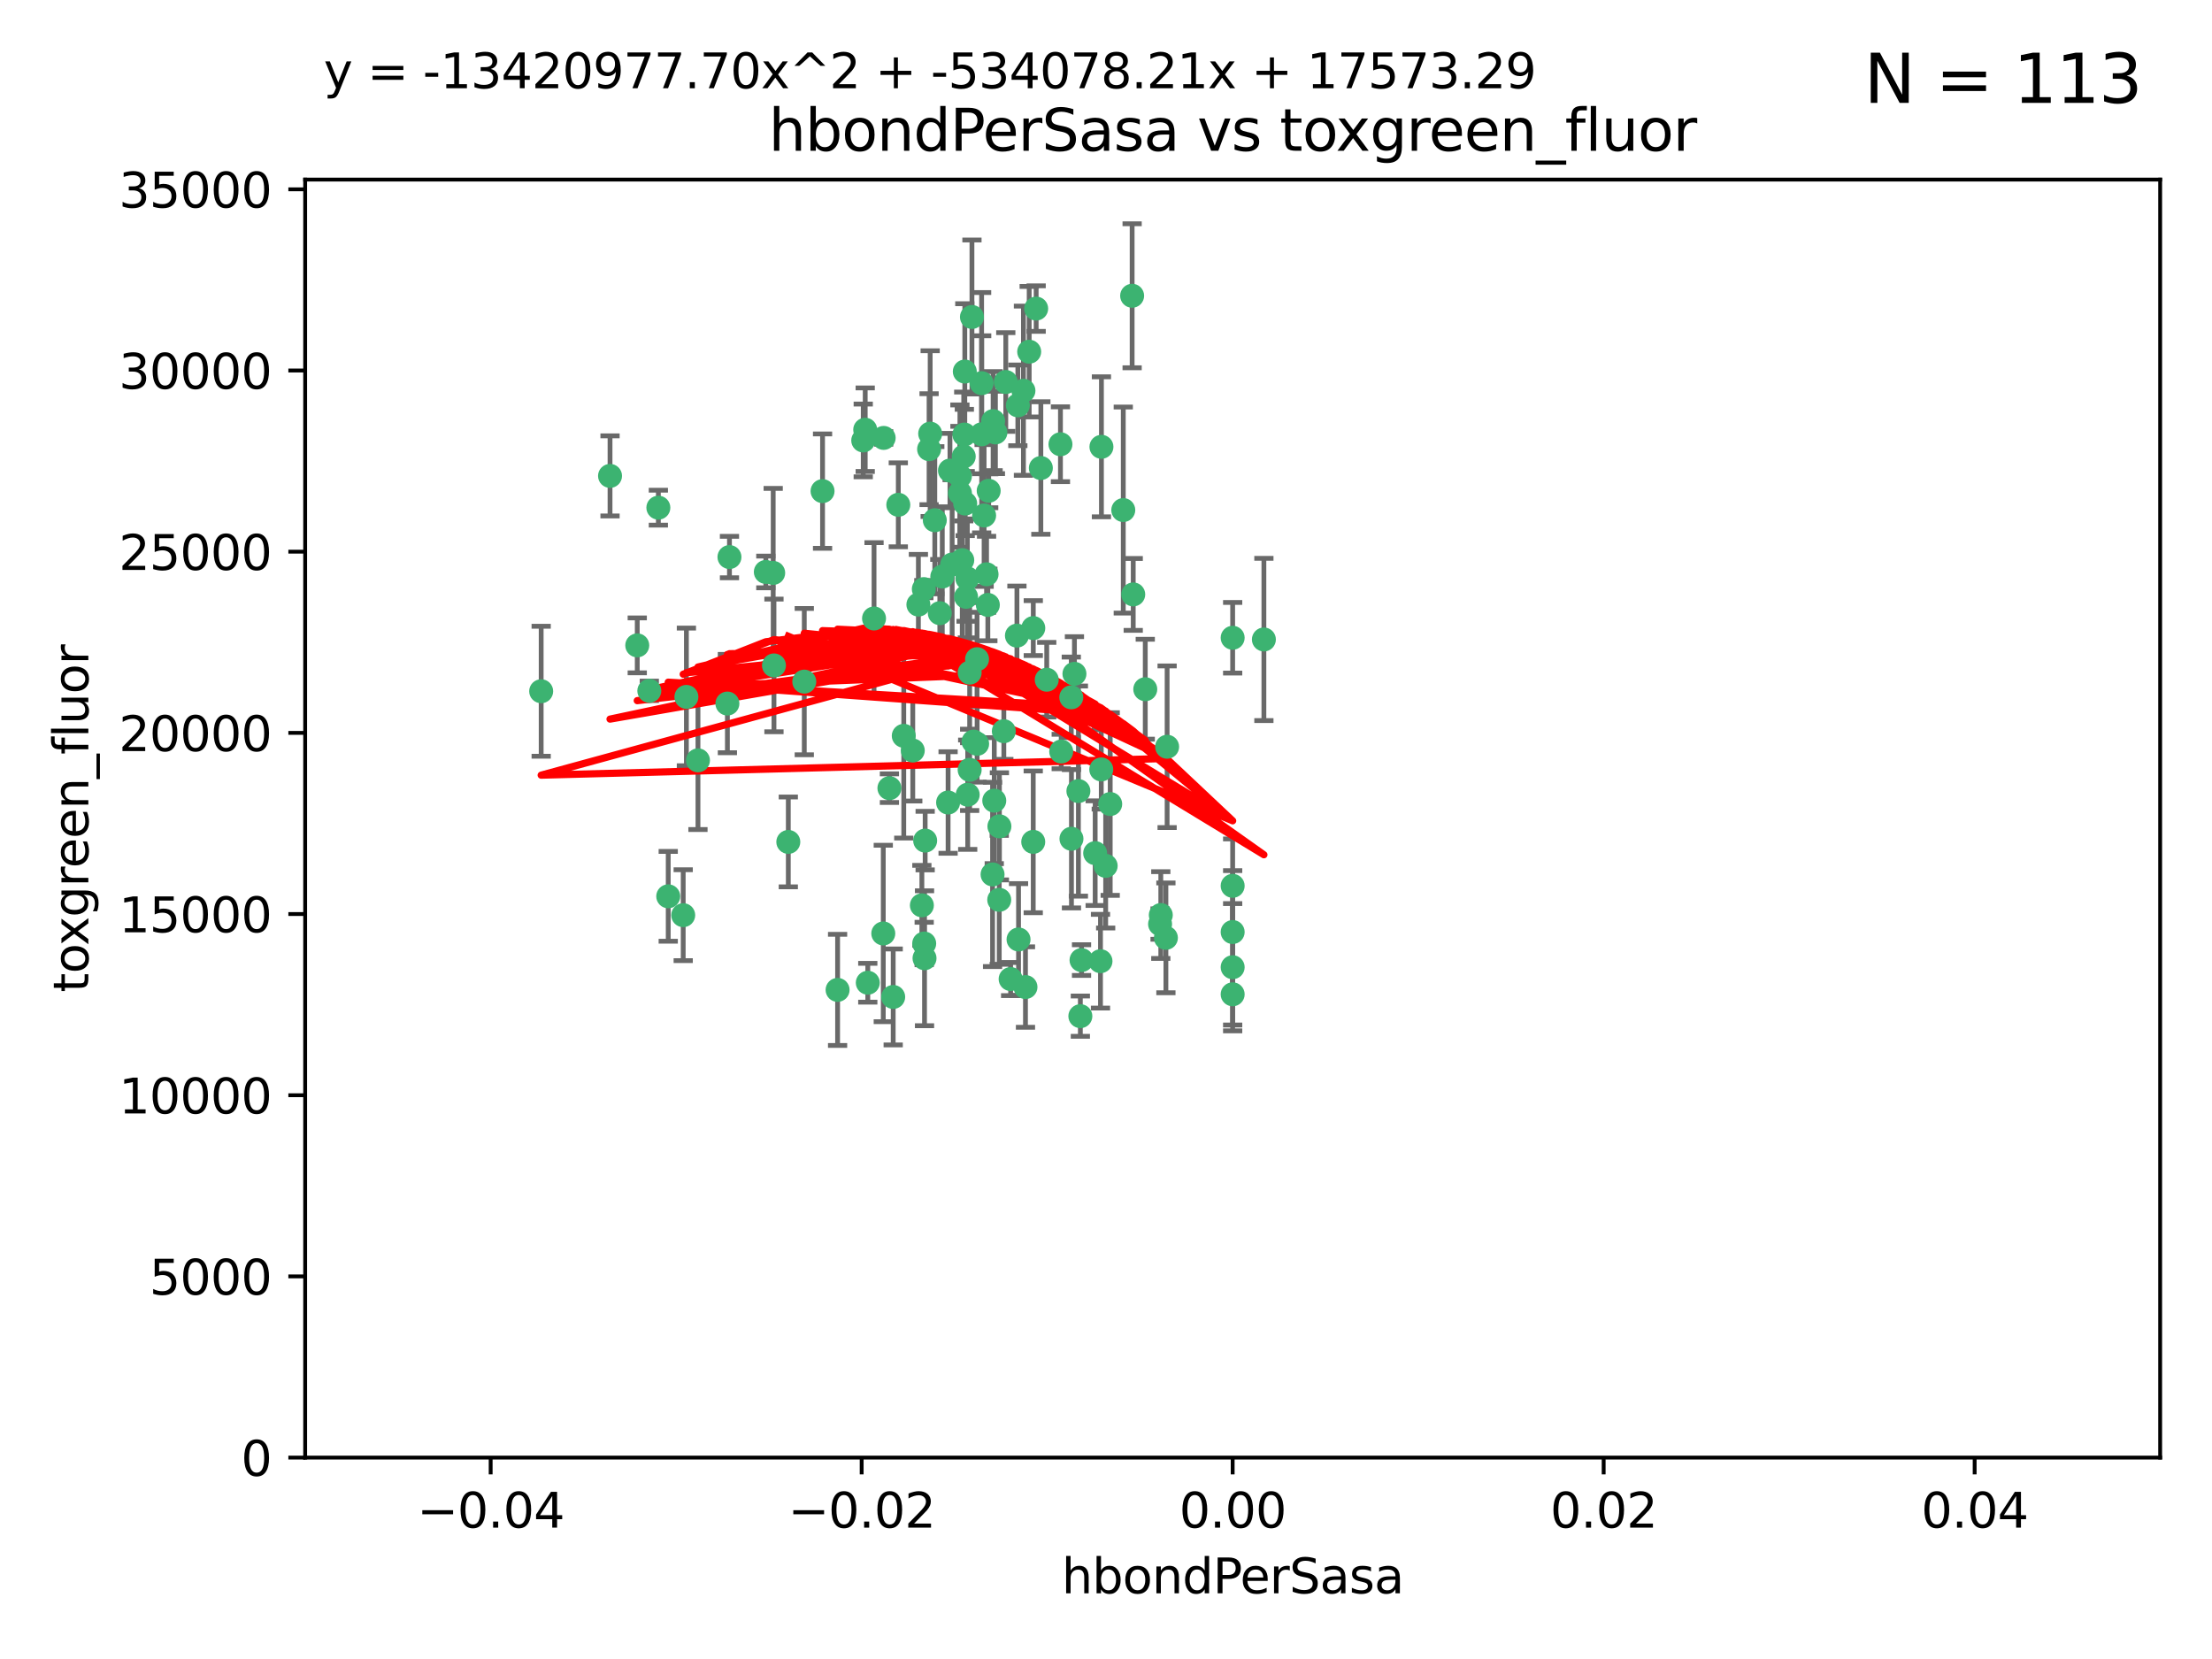<?xml version="1.0" encoding="utf-8" standalone="no"?>
<!DOCTYPE svg PUBLIC "-//W3C//DTD SVG 1.1//EN"
  "http://www.w3.org/Graphics/SVG/1.1/DTD/svg11.dtd">
<svg xmlns:xlink="http://www.w3.org/1999/xlink" width="460.8pt" height="345.6pt" viewBox="0 0 460.8 345.6" xmlns="http://www.w3.org/2000/svg" version="1.1">
 <defs>
  <style type="text/css">*{stroke-linejoin: round; stroke-linecap: butt}</style>
 </defs>
 <g id="figure_1">
  <g id="patch_1">
   <path d="M 0 345.6 
L 460.8 345.6 
L 460.8 0 
L 0 0 
z
" style="fill: #ffffff"/>
  </g>
  <g id="axes_1">
   <g id="patch_2">
    <path d="M 63.571 303.64 
L 450 303.64 
L 450 37.411 
L 63.571 37.411 
z
" style="fill: #ffffff"/>
   </g>
   <g id="PathCollection_1">
    <defs>
     <path id="m9b6f9aa9a8" d="M 0 1.118 
C 0.297 1.118 0.581 1 0.791 0.791 
C 1 0.581 1.118 0.297 1.118 0 
C 1.118 -0.297 1 -0.581 0.791 -0.791 
C 0.581 -1 0.297 -1.118 0 -1.118 
C -0.297 -1.118 -0.581 -1 -0.791 -0.791 
C -1 -0.581 -1.118 -0.297 -1.118 0 
C -1.118 0.297 -1 0.581 -0.791 0.791 
C -0.581 1 -0.297 1.118 0 1.118 
z
" style="stroke: #3cb371"/>
    </defs>
    <g clip-path="url(#pc2a89233e3)">
     <use xlink:href="#m9b6f9aa9a8" x="187.133" y="105.159" style="fill: #3cb371; stroke: #3cb371"/>
     <use xlink:href="#m9b6f9aa9a8" x="200.456" y="116.686" style="fill: #3cb371; stroke: #3cb371"/>
     <use xlink:href="#m9b6f9aa9a8" x="197.895" y="98.026" style="fill: #3cb371; stroke: #3cb371"/>
     <use xlink:href="#m9b6f9aa9a8" x="200.763" y="95.094" style="fill: #3cb371; stroke: #3cb371"/>
     <use xlink:href="#m9b6f9aa9a8" x="180.24" y="89.516" style="fill: #3cb371; stroke: #3cb371"/>
     <use xlink:href="#m9b6f9aa9a8" x="209.523" y="79.578" style="fill: #3cb371; stroke: #3cb371"/>
     <use xlink:href="#m9b6f9aa9a8" x="151.96" y="116.045" style="fill: #3cb371; stroke: #3cb371"/>
     <use xlink:href="#m9b6f9aa9a8" x="206.883" y="87.725" style="fill: #3cb371; stroke: #3cb371"/>
     <use xlink:href="#m9b6f9aa9a8" x="199.974" y="102.727" style="fill: #3cb371; stroke: #3cb371"/>
     <use xlink:href="#m9b6f9aa9a8" x="214.399" y="73.266" style="fill: #3cb371; stroke: #3cb371"/>
     <use xlink:href="#m9b6f9aa9a8" x="182.078" y="128.839" style="fill: #3cb371; stroke: #3cb371"/>
     <use xlink:href="#m9b6f9aa9a8" x="159.535" y="119.146" style="fill: #3cb371; stroke: #3cb371"/>
     <use xlink:href="#m9b6f9aa9a8" x="142.325" y="190.648" style="fill: #3cb371; stroke: #3cb371"/>
     <use xlink:href="#m9b6f9aa9a8" x="161.231" y="138.622" style="fill: #3cb371; stroke: #3cb371"/>
     <use xlink:href="#m9b6f9aa9a8" x="213.202" y="81.394" style="fill: #3cb371; stroke: #3cb371"/>
     <use xlink:href="#m9b6f9aa9a8" x="203.536" y="137.321" style="fill: #3cb371; stroke: #3cb371"/>
     <use xlink:href="#m9b6f9aa9a8" x="188.271" y="153.285" style="fill: #3cb371; stroke: #3cb371"/>
     <use xlink:href="#m9b6f9aa9a8" x="145.4" y="158.394" style="fill: #3cb371; stroke: #3cb371"/>
     <use xlink:href="#m9b6f9aa9a8" x="179.827" y="91.754" style="fill: #3cb371; stroke: #3cb371"/>
     <use xlink:href="#m9b6f9aa9a8" x="191.319" y="125.947" style="fill: #3cb371; stroke: #3cb371"/>
     <use xlink:href="#m9b6f9aa9a8" x="202.475" y="66.033" style="fill: #3cb371; stroke: #3cb371"/>
     <use xlink:href="#m9b6f9aa9a8" x="204.503" y="90.475" style="fill: #3cb371; stroke: #3cb371"/>
     <use xlink:href="#m9b6f9aa9a8" x="202.808" y="154.483" style="fill: #3cb371; stroke: #3cb371"/>
     <use xlink:href="#m9b6f9aa9a8" x="205.007" y="107.386" style="fill: #3cb371; stroke: #3cb371"/>
     <use xlink:href="#m9b6f9aa9a8" x="198.35" y="117.601" style="fill: #3cb371; stroke: #3cb371"/>
     <use xlink:href="#m9b6f9aa9a8" x="151.53" y="146.564" style="fill: #3cb371; stroke: #3cb371"/>
     <use xlink:href="#m9b6f9aa9a8" x="205.962" y="102.24" style="fill: #3cb371; stroke: #3cb371"/>
     <use xlink:href="#m9b6f9aa9a8" x="205.518" y="119.635" style="fill: #3cb371; stroke: #3cb371"/>
     <use xlink:href="#m9b6f9aa9a8" x="204.488" y="79.819" style="fill: #3cb371; stroke: #3cb371"/>
     <use xlink:href="#m9b6f9aa9a8" x="201.247" y="124.329" style="fill: #3cb371; stroke: #3cb371"/>
     <use xlink:href="#m9b6f9aa9a8" x="192.451" y="122.72" style="fill: #3cb371; stroke: #3cb371"/>
     <use xlink:href="#m9b6f9aa9a8" x="184.003" y="194.458" style="fill: #3cb371; stroke: #3cb371"/>
     <use xlink:href="#m9b6f9aa9a8" x="210.532" y="203.953" style="fill: #3cb371; stroke: #3cb371"/>
     <use xlink:href="#m9b6f9aa9a8" x="132.752" y="134.443" style="fill: #3cb371; stroke: #3cb371"/>
     <use xlink:href="#m9b6f9aa9a8" x="207.363" y="90.084" style="fill: #3cb371; stroke: #3cb371"/>
     <use xlink:href="#m9b6f9aa9a8" x="229.449" y="93.08" style="fill: #3cb371; stroke: #3cb371"/>
     <use xlink:href="#m9b6f9aa9a8" x="203.554" y="154.954" style="fill: #3cb371; stroke: #3cb371"/>
     <use xlink:href="#m9b6f9aa9a8" x="201.069" y="104.896" style="fill: #3cb371; stroke: #3cb371"/>
     <use xlink:href="#m9b6f9aa9a8" x="221.07" y="156.559" style="fill: #3cb371; stroke: #3cb371"/>
     <use xlink:href="#m9b6f9aa9a8" x="190.148" y="156.348" style="fill: #3cb371; stroke: #3cb371"/>
     <use xlink:href="#m9b6f9aa9a8" x="137.148" y="105.756" style="fill: #3cb371; stroke: #3cb371"/>
     <use xlink:href="#m9b6f9aa9a8" x="216.829" y="97.498" style="fill: #3cb371; stroke: #3cb371"/>
     <use xlink:href="#m9b6f9aa9a8" x="220.913" y="92.545" style="fill: #3cb371; stroke: #3cb371"/>
     <use xlink:href="#m9b6f9aa9a8" x="201.591" y="165.548" style="fill: #3cb371; stroke: #3cb371"/>
     <use xlink:href="#m9b6f9aa9a8" x="135.266" y="143.916" style="fill: #3cb371; stroke: #3cb371"/>
     <use xlink:href="#m9b6f9aa9a8" x="193.773" y="90.332" style="fill: #3cb371; stroke: #3cb371"/>
     <use xlink:href="#m9b6f9aa9a8" x="196.296" y="120.108" style="fill: #3cb371; stroke: #3cb371"/>
     <use xlink:href="#m9b6f9aa9a8" x="225.058" y="211.686" style="fill: #3cb371; stroke: #3cb371"/>
     <use xlink:href="#m9b6f9aa9a8" x="225.302" y="200.005" style="fill: #3cb371; stroke: #3cb371"/>
     <use xlink:href="#m9b6f9aa9a8" x="215.253" y="130.84" style="fill: #3cb371; stroke: #3cb371"/>
     <use xlink:href="#m9b6f9aa9a8" x="174.486" y="206.213" style="fill: #3cb371; stroke: #3cb371"/>
     <use xlink:href="#m9b6f9aa9a8" x="192.595" y="199.62" style="fill: #3cb371; stroke: #3cb371"/>
     <use xlink:href="#m9b6f9aa9a8" x="184.084" y="91.225" style="fill: #3cb371; stroke: #3cb371"/>
     <use xlink:href="#m9b6f9aa9a8" x="215.242" y="175.376" style="fill: #3cb371; stroke: #3cb371"/>
     <use xlink:href="#m9b6f9aa9a8" x="194.735" y="108.373" style="fill: #3cb371; stroke: #3cb371"/>
     <use xlink:href="#m9b6f9aa9a8" x="223.825" y="140.37" style="fill: #3cb371; stroke: #3cb371"/>
     <use xlink:href="#m9b6f9aa9a8" x="197.506" y="167.179" style="fill: #3cb371; stroke: #3cb371"/>
     <use xlink:href="#m9b6f9aa9a8" x="201.996" y="160.372" style="fill: #3cb371; stroke: #3cb371"/>
     <use xlink:href="#m9b6f9aa9a8" x="142.99" y="145.178" style="fill: #3cb371; stroke: #3cb371"/>
     <use xlink:href="#m9b6f9aa9a8" x="205.787" y="126.015" style="fill: #3cb371; stroke: #3cb371"/>
     <use xlink:href="#m9b6f9aa9a8" x="200.987" y="77.397" style="fill: #3cb371; stroke: #3cb371"/>
     <use xlink:href="#m9b6f9aa9a8" x="193.547" y="93.572" style="fill: #3cb371; stroke: #3cb371"/>
     <use xlink:href="#m9b6f9aa9a8" x="171.352" y="102.308" style="fill: #3cb371; stroke: #3cb371"/>
     <use xlink:href="#m9b6f9aa9a8" x="209.117" y="152.32" style="fill: #3cb371; stroke: #3cb371"/>
     <use xlink:href="#m9b6f9aa9a8" x="195.78" y="127.738" style="fill: #3cb371; stroke: #3cb371"/>
     <use xlink:href="#m9b6f9aa9a8" x="223.169" y="145.262" style="fill: #3cb371; stroke: #3cb371"/>
     <use xlink:href="#m9b6f9aa9a8" x="208.159" y="187.448" style="fill: #3cb371; stroke: #3cb371"/>
     <use xlink:href="#m9b6f9aa9a8" x="201.999" y="140.122" style="fill: #3cb371; stroke: #3cb371"/>
     <use xlink:href="#m9b6f9aa9a8" x="242.88" y="195.371" style="fill: #3cb371; stroke: #3cb371"/>
     <use xlink:href="#m9b6f9aa9a8" x="213.625" y="205.621" style="fill: #3cb371; stroke: #3cb371"/>
     <use xlink:href="#m9b6f9aa9a8" x="199.969" y="99.184" style="fill: #3cb371; stroke: #3cb371"/>
     <use xlink:href="#m9b6f9aa9a8" x="235.844" y="61.614" style="fill: #3cb371; stroke: #3cb371"/>
     <use xlink:href="#m9b6f9aa9a8" x="233.999" y="106.253" style="fill: #3cb371; stroke: #3cb371"/>
     <use xlink:href="#m9b6f9aa9a8" x="192.043" y="188.597" style="fill: #3cb371; stroke: #3cb371"/>
     <use xlink:href="#m9b6f9aa9a8" x="241.816" y="190.622" style="fill: #3cb371; stroke: #3cb371"/>
     <use xlink:href="#m9b6f9aa9a8" x="212.037" y="84.44" style="fill: #3cb371; stroke: #3cb371"/>
     <use xlink:href="#m9b6f9aa9a8" x="211.844" y="132.411" style="fill: #3cb371; stroke: #3cb371"/>
     <use xlink:href="#m9b6f9aa9a8" x="167.547" y="141.994" style="fill: #3cb371; stroke: #3cb371"/>
     <use xlink:href="#m9b6f9aa9a8" x="207.124" y="166.79" style="fill: #3cb371; stroke: #3cb371"/>
     <use xlink:href="#m9b6f9aa9a8" x="127.081" y="99.14" style="fill: #3cb371; stroke: #3cb371"/>
     <use xlink:href="#m9b6f9aa9a8" x="201.516" y="120.494" style="fill: #3cb371; stroke: #3cb371"/>
     <use xlink:href="#m9b6f9aa9a8" x="180.776" y="204.723" style="fill: #3cb371; stroke: #3cb371"/>
     <use xlink:href="#m9b6f9aa9a8" x="185.282" y="164.19" style="fill: #3cb371; stroke: #3cb371"/>
     <use xlink:href="#m9b6f9aa9a8" x="243.133" y="155.561" style="fill: #3cb371; stroke: #3cb371"/>
     <use xlink:href="#m9b6f9aa9a8" x="112.736" y="143.999" style="fill: #3cb371; stroke: #3cb371"/>
     <use xlink:href="#m9b6f9aa9a8" x="206.77" y="182.16" style="fill: #3cb371; stroke: #3cb371"/>
     <use xlink:href="#m9b6f9aa9a8" x="208.195" y="172.143" style="fill: #3cb371; stroke: #3cb371"/>
     <use xlink:href="#m9b6f9aa9a8" x="186.069" y="207.684" style="fill: #3cb371; stroke: #3cb371"/>
     <use xlink:href="#m9b6f9aa9a8" x="263.292" y="133.213" style="fill: #3cb371; stroke: #3cb371"/>
     <use xlink:href="#m9b6f9aa9a8" x="200.892" y="90.523" style="fill: #3cb371; stroke: #3cb371"/>
     <use xlink:href="#m9b6f9aa9a8" x="229.414" y="160.289" style="fill: #3cb371; stroke: #3cb371"/>
     <use xlink:href="#m9b6f9aa9a8" x="192.527" y="196.552" style="fill: #3cb371; stroke: #3cb371"/>
     <use xlink:href="#m9b6f9aa9a8" x="230.332" y="180.373" style="fill: #3cb371; stroke: #3cb371"/>
     <use xlink:href="#m9b6f9aa9a8" x="161.071" y="119.349" style="fill: #3cb371; stroke: #3cb371"/>
     <use xlink:href="#m9b6f9aa9a8" x="228.144" y="177.728" style="fill: #3cb371; stroke: #3cb371"/>
     <use xlink:href="#m9b6f9aa9a8" x="212.181" y="195.709" style="fill: #3cb371; stroke: #3cb371"/>
     <use xlink:href="#m9b6f9aa9a8" x="223.205" y="174.728" style="fill: #3cb371; stroke: #3cb371"/>
     <use xlink:href="#m9b6f9aa9a8" x="215.853" y="64.285" style="fill: #3cb371; stroke: #3cb371"/>
     <use xlink:href="#m9b6f9aa9a8" x="218.054" y="141.593" style="fill: #3cb371; stroke: #3cb371"/>
     <use xlink:href="#m9b6f9aa9a8" x="192.729" y="175.112" style="fill: #3cb371; stroke: #3cb371"/>
     <use xlink:href="#m9b6f9aa9a8" x="256.786" y="207.131" style="fill: #3cb371; stroke: #3cb371"/>
     <use xlink:href="#m9b6f9aa9a8" x="256.786" y="194.16" style="fill: #3cb371; stroke: #3cb371"/>
     <use xlink:href="#m9b6f9aa9a8" x="241.666" y="192.502" style="fill: #3cb371; stroke: #3cb371"/>
     <use xlink:href="#m9b6f9aa9a8" x="256.786" y="132.858" style="fill: #3cb371; stroke: #3cb371"/>
     <use xlink:href="#m9b6f9aa9a8" x="224.65" y="164.794" style="fill: #3cb371; stroke: #3cb371"/>
     <use xlink:href="#m9b6f9aa9a8" x="238.58" y="143.576" style="fill: #3cb371; stroke: #3cb371"/>
     <use xlink:href="#m9b6f9aa9a8" x="229.252" y="200.236" style="fill: #3cb371; stroke: #3cb371"/>
     <use xlink:href="#m9b6f9aa9a8" x="139.205" y="186.718" style="fill: #3cb371; stroke: #3cb371"/>
     <use xlink:href="#m9b6f9aa9a8" x="231.277" y="167.495" style="fill: #3cb371; stroke: #3cb371"/>
     <use xlink:href="#m9b6f9aa9a8" x="236.073" y="123.828" style="fill: #3cb371; stroke: #3cb371"/>
     <use xlink:href="#m9b6f9aa9a8" x="256.786" y="201.488" style="fill: #3cb371; stroke: #3cb371"/>
     <use xlink:href="#m9b6f9aa9a8" x="256.786" y="184.534" style="fill: #3cb371; stroke: #3cb371"/>
     <use xlink:href="#m9b6f9aa9a8" x="164.219" y="175.388" style="fill: #3cb371; stroke: #3cb371"/>
    </g>
   </g>
   <g id="matplotlib.axis_1">
    <g id="xtick_1">
     <g id="line2d_1">
      <defs>
       <path id="mfddd42639c" d="M 0 0 
L 0 3.5 
" style="stroke: #000000; stroke-width: 0.8"/>
      </defs>
      <g>
       <use xlink:href="#mfddd42639c" x="102.214" y="303.64" style="stroke: #000000; stroke-width: 0.8"/>
      </g>
     </g>
     <g id="text_1">
      <!-- −0.04 -->
      <g transform="translate(86.891 318.238)scale(0.1 -0.1)">
       <defs>
        <path id="DejaVuSans-2212" d="M 678 2272 
L 4684 2272 
L 4684 1741 
L 678 1741 
L 678 2272 
z
" transform="scale(0.016)"/>
        <path id="DejaVuSans-30" d="M 2034 4250 
Q 1547 4250 1301 3770 
Q 1056 3291 1056 2328 
Q 1056 1369 1301 889 
Q 1547 409 2034 409 
Q 2525 409 2770 889 
Q 3016 1369 3016 2328 
Q 3016 3291 2770 3770 
Q 2525 4250 2034 4250 
z
M 2034 4750 
Q 2819 4750 3233 4129 
Q 3647 3509 3647 2328 
Q 3647 1150 3233 529 
Q 2819 -91 2034 -91 
Q 1250 -91 836 529 
Q 422 1150 422 2328 
Q 422 3509 836 4129 
Q 1250 4750 2034 4750 
z
" transform="scale(0.016)"/>
        <path id="DejaVuSans-2e" d="M 684 794 
L 1344 794 
L 1344 0 
L 684 0 
L 684 794 
z
" transform="scale(0.016)"/>
        <path id="DejaVuSans-34" d="M 2419 4116 
L 825 1625 
L 2419 1625 
L 2419 4116 
z
M 2253 4666 
L 3047 4666 
L 3047 1625 
L 3713 1625 
L 3713 1100 
L 3047 1100 
L 3047 0 
L 2419 0 
L 2419 1100 
L 313 1100 
L 313 1709 
L 2253 4666 
z
" transform="scale(0.016)"/>
       </defs>
       <use xlink:href="#DejaVuSans-2212"/>
       <use xlink:href="#DejaVuSans-30" x="83.789"/>
       <use xlink:href="#DejaVuSans-2e" x="147.412"/>
       <use xlink:href="#DejaVuSans-30" x="179.199"/>
       <use xlink:href="#DejaVuSans-34" x="242.822"/>
      </g>
     </g>
    </g>
    <g id="xtick_2">
     <g id="line2d_2">
      <g>
       <use xlink:href="#mfddd42639c" x="179.5" y="303.64" style="stroke: #000000; stroke-width: 0.8"/>
      </g>
     </g>
     <g id="text_2">
      <!-- −0.02 -->
      <g transform="translate(164.177 318.238)scale(0.1 -0.1)">
       <defs>
        <path id="DejaVuSans-32" d="M 1228 531 
L 3431 531 
L 3431 0 
L 469 0 
L 469 531 
Q 828 903 1448 1529 
Q 2069 2156 2228 2338 
Q 2531 2678 2651 2914 
Q 2772 3150 2772 3378 
Q 2772 3750 2511 3984 
Q 2250 4219 1831 4219 
Q 1534 4219 1204 4116 
Q 875 4013 500 3803 
L 500 4441 
Q 881 4594 1212 4672 
Q 1544 4750 1819 4750 
Q 2544 4750 2975 4387 
Q 3406 4025 3406 3419 
Q 3406 3131 3298 2873 
Q 3191 2616 2906 2266 
Q 2828 2175 2409 1742 
Q 1991 1309 1228 531 
z
" transform="scale(0.016)"/>
       </defs>
       <use xlink:href="#DejaVuSans-2212"/>
       <use xlink:href="#DejaVuSans-30" x="83.789"/>
       <use xlink:href="#DejaVuSans-2e" x="147.412"/>
       <use xlink:href="#DejaVuSans-30" x="179.199"/>
       <use xlink:href="#DejaVuSans-32" x="242.822"/>
      </g>
     </g>
    </g>
    <g id="xtick_3">
     <g id="line2d_3">
      <g>
       <use xlink:href="#mfddd42639c" x="256.786" y="303.64" style="stroke: #000000; stroke-width: 0.8"/>
      </g>
     </g>
     <g id="text_3">
      <!-- 0.00 -->
      <g transform="translate(245.653 318.238)scale(0.1 -0.1)">
       <use xlink:href="#DejaVuSans-30"/>
       <use xlink:href="#DejaVuSans-2e" x="63.623"/>
       <use xlink:href="#DejaVuSans-30" x="95.41"/>
       <use xlink:href="#DejaVuSans-30" x="159.033"/>
      </g>
     </g>
    </g>
    <g id="xtick_4">
     <g id="line2d_4">
      <g>
       <use xlink:href="#mfddd42639c" x="334.071" y="303.64" style="stroke: #000000; stroke-width: 0.8"/>
      </g>
     </g>
     <g id="text_4">
      <!-- 0.02 -->
      <g transform="translate(322.939 318.238)scale(0.1 -0.1)">
       <use xlink:href="#DejaVuSans-30"/>
       <use xlink:href="#DejaVuSans-2e" x="63.623"/>
       <use xlink:href="#DejaVuSans-30" x="95.41"/>
       <use xlink:href="#DejaVuSans-32" x="159.033"/>
      </g>
     </g>
    </g>
    <g id="xtick_5">
     <g id="line2d_5">
      <g>
       <use xlink:href="#mfddd42639c" x="411.357" y="303.64" style="stroke: #000000; stroke-width: 0.8"/>
      </g>
     </g>
     <g id="text_5">
      <!-- 0.04 -->
      <g transform="translate(400.224 318.238)scale(0.1 -0.1)">
       <use xlink:href="#DejaVuSans-30"/>
       <use xlink:href="#DejaVuSans-2e" x="63.623"/>
       <use xlink:href="#DejaVuSans-30" x="95.41"/>
       <use xlink:href="#DejaVuSans-34" x="159.033"/>
      </g>
     </g>
    </g>
    <g id="text_6">
     <!-- hbondPerSasa -->
     <g transform="translate(221.168 331.917)scale(0.1 -0.1)">
      <defs>
       <path id="DejaVuSans-68" d="M 3513 2113 
L 3513 0 
L 2938 0 
L 2938 2094 
Q 2938 2591 2744 2837 
Q 2550 3084 2163 3084 
Q 1697 3084 1428 2787 
Q 1159 2491 1159 1978 
L 1159 0 
L 581 0 
L 581 4863 
L 1159 4863 
L 1159 2956 
Q 1366 3272 1645 3428 
Q 1925 3584 2291 3584 
Q 2894 3584 3203 3211 
Q 3513 2838 3513 2113 
z
" transform="scale(0.016)"/>
       <path id="DejaVuSans-62" d="M 3116 1747 
Q 3116 2381 2855 2742 
Q 2594 3103 2138 3103 
Q 1681 3103 1420 2742 
Q 1159 2381 1159 1747 
Q 1159 1113 1420 752 
Q 1681 391 2138 391 
Q 2594 391 2855 752 
Q 3116 1113 3116 1747 
z
M 1159 2969 
Q 1341 3281 1617 3432 
Q 1894 3584 2278 3584 
Q 2916 3584 3314 3078 
Q 3713 2572 3713 1747 
Q 3713 922 3314 415 
Q 2916 -91 2278 -91 
Q 1894 -91 1617 61 
Q 1341 213 1159 525 
L 1159 0 
L 581 0 
L 581 4863 
L 1159 4863 
L 1159 2969 
z
" transform="scale(0.016)"/>
       <path id="DejaVuSans-6f" d="M 1959 3097 
Q 1497 3097 1228 2736 
Q 959 2375 959 1747 
Q 959 1119 1226 758 
Q 1494 397 1959 397 
Q 2419 397 2687 759 
Q 2956 1122 2956 1747 
Q 2956 2369 2687 2733 
Q 2419 3097 1959 3097 
z
M 1959 3584 
Q 2709 3584 3137 3096 
Q 3566 2609 3566 1747 
Q 3566 888 3137 398 
Q 2709 -91 1959 -91 
Q 1206 -91 779 398 
Q 353 888 353 1747 
Q 353 2609 779 3096 
Q 1206 3584 1959 3584 
z
" transform="scale(0.016)"/>
       <path id="DejaVuSans-6e" d="M 3513 2113 
L 3513 0 
L 2938 0 
L 2938 2094 
Q 2938 2591 2744 2837 
Q 2550 3084 2163 3084 
Q 1697 3084 1428 2787 
Q 1159 2491 1159 1978 
L 1159 0 
L 581 0 
L 581 3500 
L 1159 3500 
L 1159 2956 
Q 1366 3272 1645 3428 
Q 1925 3584 2291 3584 
Q 2894 3584 3203 3211 
Q 3513 2838 3513 2113 
z
" transform="scale(0.016)"/>
       <path id="DejaVuSans-64" d="M 2906 2969 
L 2906 4863 
L 3481 4863 
L 3481 0 
L 2906 0 
L 2906 525 
Q 2725 213 2448 61 
Q 2172 -91 1784 -91 
Q 1150 -91 751 415 
Q 353 922 353 1747 
Q 353 2572 751 3078 
Q 1150 3584 1784 3584 
Q 2172 3584 2448 3432 
Q 2725 3281 2906 2969 
z
M 947 1747 
Q 947 1113 1208 752 
Q 1469 391 1925 391 
Q 2381 391 2643 752 
Q 2906 1113 2906 1747 
Q 2906 2381 2643 2742 
Q 2381 3103 1925 3103 
Q 1469 3103 1208 2742 
Q 947 2381 947 1747 
z
" transform="scale(0.016)"/>
       <path id="DejaVuSans-50" d="M 1259 4147 
L 1259 2394 
L 2053 2394 
Q 2494 2394 2734 2622 
Q 2975 2850 2975 3272 
Q 2975 3691 2734 3919 
Q 2494 4147 2053 4147 
L 1259 4147 
z
M 628 4666 
L 2053 4666 
Q 2838 4666 3239 4311 
Q 3641 3956 3641 3272 
Q 3641 2581 3239 2228 
Q 2838 1875 2053 1875 
L 1259 1875 
L 1259 0 
L 628 0 
L 628 4666 
z
" transform="scale(0.016)"/>
       <path id="DejaVuSans-65" d="M 3597 1894 
L 3597 1613 
L 953 1613 
Q 991 1019 1311 708 
Q 1631 397 2203 397 
Q 2534 397 2845 478 
Q 3156 559 3463 722 
L 3463 178 
Q 3153 47 2828 -22 
Q 2503 -91 2169 -91 
Q 1331 -91 842 396 
Q 353 884 353 1716 
Q 353 2575 817 3079 
Q 1281 3584 2069 3584 
Q 2775 3584 3186 3129 
Q 3597 2675 3597 1894 
z
M 3022 2063 
Q 3016 2534 2758 2815 
Q 2500 3097 2075 3097 
Q 1594 3097 1305 2825 
Q 1016 2553 972 2059 
L 3022 2063 
z
" transform="scale(0.016)"/>
       <path id="DejaVuSans-72" d="M 2631 2963 
Q 2534 3019 2420 3045 
Q 2306 3072 2169 3072 
Q 1681 3072 1420 2755 
Q 1159 2438 1159 1844 
L 1159 0 
L 581 0 
L 581 3500 
L 1159 3500 
L 1159 2956 
Q 1341 3275 1631 3429 
Q 1922 3584 2338 3584 
Q 2397 3584 2469 3576 
Q 2541 3569 2628 3553 
L 2631 2963 
z
" transform="scale(0.016)"/>
       <path id="DejaVuSans-53" d="M 3425 4513 
L 3425 3897 
Q 3066 4069 2747 4153 
Q 2428 4238 2131 4238 
Q 1616 4238 1336 4038 
Q 1056 3838 1056 3469 
Q 1056 3159 1242 3001 
Q 1428 2844 1947 2747 
L 2328 2669 
Q 3034 2534 3370 2195 
Q 3706 1856 3706 1288 
Q 3706 609 3251 259 
Q 2797 -91 1919 -91 
Q 1588 -91 1214 -16 
Q 841 59 441 206 
L 441 856 
Q 825 641 1194 531 
Q 1563 422 1919 422 
Q 2459 422 2753 634 
Q 3047 847 3047 1241 
Q 3047 1584 2836 1778 
Q 2625 1972 2144 2069 
L 1759 2144 
Q 1053 2284 737 2584 
Q 422 2884 422 3419 
Q 422 4038 858 4394 
Q 1294 4750 2059 4750 
Q 2388 4750 2728 4690 
Q 3069 4631 3425 4513 
z
" transform="scale(0.016)"/>
       <path id="DejaVuSans-61" d="M 2194 1759 
Q 1497 1759 1228 1600 
Q 959 1441 959 1056 
Q 959 750 1161 570 
Q 1363 391 1709 391 
Q 2188 391 2477 730 
Q 2766 1069 2766 1631 
L 2766 1759 
L 2194 1759 
z
M 3341 1997 
L 3341 0 
L 2766 0 
L 2766 531 
Q 2569 213 2275 61 
Q 1981 -91 1556 -91 
Q 1019 -91 701 211 
Q 384 513 384 1019 
Q 384 1609 779 1909 
Q 1175 2209 1959 2209 
L 2766 2209 
L 2766 2266 
Q 2766 2663 2505 2880 
Q 2244 3097 1772 3097 
Q 1472 3097 1187 3025 
Q 903 2953 641 2809 
L 641 3341 
Q 956 3463 1253 3523 
Q 1550 3584 1831 3584 
Q 2591 3584 2966 3190 
Q 3341 2797 3341 1997 
z
" transform="scale(0.016)"/>
       <path id="DejaVuSans-73" d="M 2834 3397 
L 2834 2853 
Q 2591 2978 2328 3040 
Q 2066 3103 1784 3103 
Q 1356 3103 1142 2972 
Q 928 2841 928 2578 
Q 928 2378 1081 2264 
Q 1234 2150 1697 2047 
L 1894 2003 
Q 2506 1872 2764 1633 
Q 3022 1394 3022 966 
Q 3022 478 2636 193 
Q 2250 -91 1575 -91 
Q 1294 -91 989 -36 
Q 684 19 347 128 
L 347 722 
Q 666 556 975 473 
Q 1284 391 1588 391 
Q 1994 391 2212 530 
Q 2431 669 2431 922 
Q 2431 1156 2273 1281 
Q 2116 1406 1581 1522 
L 1381 1569 
Q 847 1681 609 1914 
Q 372 2147 372 2553 
Q 372 3047 722 3315 
Q 1072 3584 1716 3584 
Q 2034 3584 2315 3537 
Q 2597 3491 2834 3397 
z
" transform="scale(0.016)"/>
      </defs>
      <use xlink:href="#DejaVuSans-68"/>
      <use xlink:href="#DejaVuSans-62" x="63.379"/>
      <use xlink:href="#DejaVuSans-6f" x="126.855"/>
      <use xlink:href="#DejaVuSans-6e" x="188.037"/>
      <use xlink:href="#DejaVuSans-64" x="251.416"/>
      <use xlink:href="#DejaVuSans-50" x="314.893"/>
      <use xlink:href="#DejaVuSans-65" x="371.57"/>
      <use xlink:href="#DejaVuSans-72" x="433.094"/>
      <use xlink:href="#DejaVuSans-53" x="474.207"/>
      <use xlink:href="#DejaVuSans-61" x="537.684"/>
      <use xlink:href="#DejaVuSans-73" x="598.963"/>
      <use xlink:href="#DejaVuSans-61" x="651.062"/>
     </g>
    </g>
   </g>
   <g id="matplotlib.axis_2">
    <g id="ytick_1">
     <g id="line2d_6">
      <defs>
       <path id="m07839c8ad1" d="M 0 0 
L -3.5 0 
" style="stroke: #000000; stroke-width: 0.8"/>
      </defs>
      <g>
       <use xlink:href="#m07839c8ad1" x="63.571" y="303.64" style="stroke: #000000; stroke-width: 0.8"/>
      </g>
     </g>
     <g id="text_7">
      <!-- 0 -->
      <g transform="translate(50.209 307.439)scale(0.1 -0.1)">
       <use xlink:href="#DejaVuSans-30"/>
      </g>
     </g>
    </g>
    <g id="ytick_2">
     <g id="line2d_7">
      <g>
       <use xlink:href="#m07839c8ad1" x="63.571" y="265.897" style="stroke: #000000; stroke-width: 0.8"/>
      </g>
     </g>
     <g id="text_8">
      <!-- 5000 -->
      <g transform="translate(31.121 269.696)scale(0.1 -0.1)">
       <defs>
        <path id="DejaVuSans-35" d="M 691 4666 
L 3169 4666 
L 3169 4134 
L 1269 4134 
L 1269 2991 
Q 1406 3038 1543 3061 
Q 1681 3084 1819 3084 
Q 2600 3084 3056 2656 
Q 3513 2228 3513 1497 
Q 3513 744 3044 326 
Q 2575 -91 1722 -91 
Q 1428 -91 1123 -41 
Q 819 9 494 109 
L 494 744 
Q 775 591 1075 516 
Q 1375 441 1709 441 
Q 2250 441 2565 725 
Q 2881 1009 2881 1497 
Q 2881 1984 2565 2268 
Q 2250 2553 1709 2553 
Q 1456 2553 1204 2497 
Q 953 2441 691 2322 
L 691 4666 
z
" transform="scale(0.016)"/>
       </defs>
       <use xlink:href="#DejaVuSans-35"/>
       <use xlink:href="#DejaVuSans-30" x="63.623"/>
       <use xlink:href="#DejaVuSans-30" x="127.246"/>
       <use xlink:href="#DejaVuSans-30" x="190.869"/>
      </g>
     </g>
    </g>
    <g id="ytick_3">
     <g id="line2d_8">
      <g>
       <use xlink:href="#m07839c8ad1" x="63.571" y="228.154" style="stroke: #000000; stroke-width: 0.8"/>
      </g>
     </g>
     <g id="text_9">
      <!-- 10000 -->
      <g transform="translate(24.759 231.953)scale(0.1 -0.1)">
       <defs>
        <path id="DejaVuSans-31" d="M 794 531 
L 1825 531 
L 1825 4091 
L 703 3866 
L 703 4441 
L 1819 4666 
L 2450 4666 
L 2450 531 
L 3481 531 
L 3481 0 
L 794 0 
L 794 531 
z
" transform="scale(0.016)"/>
       </defs>
       <use xlink:href="#DejaVuSans-31"/>
       <use xlink:href="#DejaVuSans-30" x="63.623"/>
       <use xlink:href="#DejaVuSans-30" x="127.246"/>
       <use xlink:href="#DejaVuSans-30" x="190.869"/>
       <use xlink:href="#DejaVuSans-30" x="254.492"/>
      </g>
     </g>
    </g>
    <g id="ytick_4">
     <g id="line2d_9">
      <g>
       <use xlink:href="#m07839c8ad1" x="63.571" y="190.411" style="stroke: #000000; stroke-width: 0.8"/>
      </g>
     </g>
     <g id="text_10">
      <!-- 15000 -->
      <g transform="translate(24.759 194.21)scale(0.1 -0.1)">
       <use xlink:href="#DejaVuSans-31"/>
       <use xlink:href="#DejaVuSans-35" x="63.623"/>
       <use xlink:href="#DejaVuSans-30" x="127.246"/>
       <use xlink:href="#DejaVuSans-30" x="190.869"/>
       <use xlink:href="#DejaVuSans-30" x="254.492"/>
      </g>
     </g>
    </g>
    <g id="ytick_5">
     <g id="line2d_10">
      <g>
       <use xlink:href="#m07839c8ad1" x="63.571" y="152.668" style="stroke: #000000; stroke-width: 0.8"/>
      </g>
     </g>
     <g id="text_11">
      <!-- 20000 -->
      <g transform="translate(24.759 156.467)scale(0.1 -0.1)">
       <use xlink:href="#DejaVuSans-32"/>
       <use xlink:href="#DejaVuSans-30" x="63.623"/>
       <use xlink:href="#DejaVuSans-30" x="127.246"/>
       <use xlink:href="#DejaVuSans-30" x="190.869"/>
       <use xlink:href="#DejaVuSans-30" x="254.492"/>
      </g>
     </g>
    </g>
    <g id="ytick_6">
     <g id="line2d_11">
      <g>
       <use xlink:href="#m07839c8ad1" x="63.571" y="114.925" style="stroke: #000000; stroke-width: 0.8"/>
      </g>
     </g>
     <g id="text_12">
      <!-- 25000 -->
      <g transform="translate(24.759 118.724)scale(0.1 -0.1)">
       <use xlink:href="#DejaVuSans-32"/>
       <use xlink:href="#DejaVuSans-35" x="63.623"/>
       <use xlink:href="#DejaVuSans-30" x="127.246"/>
       <use xlink:href="#DejaVuSans-30" x="190.869"/>
       <use xlink:href="#DejaVuSans-30" x="254.492"/>
      </g>
     </g>
    </g>
    <g id="ytick_7">
     <g id="line2d_12">
      <g>
       <use xlink:href="#m07839c8ad1" x="63.571" y="77.181" style="stroke: #000000; stroke-width: 0.8"/>
      </g>
     </g>
     <g id="text_13">
      <!-- 30000 -->
      <g transform="translate(24.759 80.981)scale(0.1 -0.1)">
       <defs>
        <path id="DejaVuSans-33" d="M 2597 2516 
Q 3050 2419 3304 2112 
Q 3559 1806 3559 1356 
Q 3559 666 3084 287 
Q 2609 -91 1734 -91 
Q 1441 -91 1130 -33 
Q 819 25 488 141 
L 488 750 
Q 750 597 1062 519 
Q 1375 441 1716 441 
Q 2309 441 2620 675 
Q 2931 909 2931 1356 
Q 2931 1769 2642 2001 
Q 2353 2234 1838 2234 
L 1294 2234 
L 1294 2753 
L 1863 2753 
Q 2328 2753 2575 2939 
Q 2822 3125 2822 3475 
Q 2822 3834 2567 4026 
Q 2313 4219 1838 4219 
Q 1578 4219 1281 4162 
Q 984 4106 628 3988 
L 628 4550 
Q 988 4650 1302 4700 
Q 1616 4750 1894 4750 
Q 2613 4750 3031 4423 
Q 3450 4097 3450 3541 
Q 3450 3153 3228 2886 
Q 3006 2619 2597 2516 
z
" transform="scale(0.016)"/>
       </defs>
       <use xlink:href="#DejaVuSans-33"/>
       <use xlink:href="#DejaVuSans-30" x="63.623"/>
       <use xlink:href="#DejaVuSans-30" x="127.246"/>
       <use xlink:href="#DejaVuSans-30" x="190.869"/>
       <use xlink:href="#DejaVuSans-30" x="254.492"/>
      </g>
     </g>
    </g>
    <g id="ytick_8">
     <g id="line2d_13">
      <g>
       <use xlink:href="#m07839c8ad1" x="63.571" y="39.438" style="stroke: #000000; stroke-width: 0.8"/>
      </g>
     </g>
     <g id="text_14">
      <!-- 35000 -->
      <g transform="translate(24.759 43.238)scale(0.1 -0.1)">
       <use xlink:href="#DejaVuSans-33"/>
       <use xlink:href="#DejaVuSans-35" x="63.623"/>
       <use xlink:href="#DejaVuSans-30" x="127.246"/>
       <use xlink:href="#DejaVuSans-30" x="190.869"/>
       <use xlink:href="#DejaVuSans-30" x="254.492"/>
      </g>
     </g>
    </g>
    <g id="text_15">
     <!-- toxgreen_fluor -->
     <g transform="translate(18.401 206.72)rotate(-90)scale(0.1 -0.1)">
      <defs>
       <path id="DejaVuSans-74" d="M 1172 4494 
L 1172 3500 
L 2356 3500 
L 2356 3053 
L 1172 3053 
L 1172 1153 
Q 1172 725 1289 603 
Q 1406 481 1766 481 
L 2356 481 
L 2356 0 
L 1766 0 
Q 1100 0 847 248 
Q 594 497 594 1153 
L 594 3053 
L 172 3053 
L 172 3500 
L 594 3500 
L 594 4494 
L 1172 4494 
z
" transform="scale(0.016)"/>
       <path id="DejaVuSans-78" d="M 3513 3500 
L 2247 1797 
L 3578 0 
L 2900 0 
L 1881 1375 
L 863 0 
L 184 0 
L 1544 1831 
L 300 3500 
L 978 3500 
L 1906 2253 
L 2834 3500 
L 3513 3500 
z
" transform="scale(0.016)"/>
       <path id="DejaVuSans-67" d="M 2906 1791 
Q 2906 2416 2648 2759 
Q 2391 3103 1925 3103 
Q 1463 3103 1205 2759 
Q 947 2416 947 1791 
Q 947 1169 1205 825 
Q 1463 481 1925 481 
Q 2391 481 2648 825 
Q 2906 1169 2906 1791 
z
M 3481 434 
Q 3481 -459 3084 -895 
Q 2688 -1331 1869 -1331 
Q 1566 -1331 1297 -1286 
Q 1028 -1241 775 -1147 
L 775 -588 
Q 1028 -725 1275 -790 
Q 1522 -856 1778 -856 
Q 2344 -856 2625 -561 
Q 2906 -266 2906 331 
L 2906 616 
Q 2728 306 2450 153 
Q 2172 0 1784 0 
Q 1141 0 747 490 
Q 353 981 353 1791 
Q 353 2603 747 3093 
Q 1141 3584 1784 3584 
Q 2172 3584 2450 3431 
Q 2728 3278 2906 2969 
L 2906 3500 
L 3481 3500 
L 3481 434 
z
" transform="scale(0.016)"/>
       <path id="DejaVuSans-5f" d="M 3263 -1063 
L 3263 -1509 
L -63 -1509 
L -63 -1063 
L 3263 -1063 
z
" transform="scale(0.016)"/>
       <path id="DejaVuSans-66" d="M 2375 4863 
L 2375 4384 
L 1825 4384 
Q 1516 4384 1395 4259 
Q 1275 4134 1275 3809 
L 1275 3500 
L 2222 3500 
L 2222 3053 
L 1275 3053 
L 1275 0 
L 697 0 
L 697 3053 
L 147 3053 
L 147 3500 
L 697 3500 
L 697 3744 
Q 697 4328 969 4595 
Q 1241 4863 1831 4863 
L 2375 4863 
z
" transform="scale(0.016)"/>
       <path id="DejaVuSans-6c" d="M 603 4863 
L 1178 4863 
L 1178 0 
L 603 0 
L 603 4863 
z
" transform="scale(0.016)"/>
       <path id="DejaVuSans-75" d="M 544 1381 
L 544 3500 
L 1119 3500 
L 1119 1403 
Q 1119 906 1312 657 
Q 1506 409 1894 409 
Q 2359 409 2629 706 
Q 2900 1003 2900 1516 
L 2900 3500 
L 3475 3500 
L 3475 0 
L 2900 0 
L 2900 538 
Q 2691 219 2414 64 
Q 2138 -91 1772 -91 
Q 1169 -91 856 284 
Q 544 659 544 1381 
z
M 1991 3584 
L 1991 3584 
z
" transform="scale(0.016)"/>
      </defs>
      <use xlink:href="#DejaVuSans-74"/>
      <use xlink:href="#DejaVuSans-6f" x="39.209"/>
      <use xlink:href="#DejaVuSans-78" x="97.266"/>
      <use xlink:href="#DejaVuSans-67" x="156.445"/>
      <use xlink:href="#DejaVuSans-72" x="219.922"/>
      <use xlink:href="#DejaVuSans-65" x="258.785"/>
      <use xlink:href="#DejaVuSans-65" x="320.309"/>
      <use xlink:href="#DejaVuSans-6e" x="381.832"/>
      <use xlink:href="#DejaVuSans-5f" x="445.211"/>
      <use xlink:href="#DejaVuSans-66" x="495.211"/>
      <use xlink:href="#DejaVuSans-6c" x="530.416"/>
      <use xlink:href="#DejaVuSans-75" x="558.199"/>
      <use xlink:href="#DejaVuSans-6f" x="621.578"/>
      <use xlink:href="#DejaVuSans-72" x="682.76"/>
     </g>
    </g>
   </g>
   <g id="LineCollection_1">
    <path d="M 187.133 113.901 
L 187.133 96.418 
" clip-path="url(#pc2a89233e3)" style="fill: none; stroke: #696969"/>
    <path d="M 200.456 134.682 
L 200.456 98.689 
" clip-path="url(#pc2a89233e3)" style="fill: none; stroke: #696969"/>
    <path d="M 197.895 105.772 
L 197.895 90.281 
" clip-path="url(#pc2a89233e3)" style="fill: none; stroke: #696969"/>
    <path d="M 200.763 108.514 
L 200.763 81.675 
" clip-path="url(#pc2a89233e3)" style="fill: none; stroke: #696969"/>
    <path d="M 180.24 98.217 
L 180.24 80.815 
" clip-path="url(#pc2a89233e3)" style="fill: none; stroke: #696969"/>
    <path d="M 209.523 89.863 
L 209.523 69.294 
" clip-path="url(#pc2a89233e3)" style="fill: none; stroke: #696969"/>
    <path d="M 151.96 120.361 
L 151.96 111.729 
" clip-path="url(#pc2a89233e3)" style="fill: none; stroke: #696969"/>
    <path d="M 206.883 98.04 
L 206.883 77.41 
" clip-path="url(#pc2a89233e3)" style="fill: none; stroke: #696969"/>
    <path d="M 199.974 116.638 
L 199.974 88.815 
" clip-path="url(#pc2a89233e3)" style="fill: none; stroke: #696969"/>
    <path d="M 214.399 86.861 
L 214.399 59.671 
" clip-path="url(#pc2a89233e3)" style="fill: none; stroke: #696969"/>
    <path d="M 182.078 144.637 
L 182.078 113.041 
" clip-path="url(#pc2a89233e3)" style="fill: none; stroke: #696969"/>
    <path d="M 159.535 122.449 
L 159.535 115.842 
" clip-path="url(#pc2a89233e3)" style="fill: none; stroke: #696969"/>
    <path d="M 142.325 200.118 
L 142.325 181.177 
" clip-path="url(#pc2a89233e3)" style="fill: none; stroke: #696969"/>
    <path d="M 161.231 152.437 
L 161.231 124.806 
" clip-path="url(#pc2a89233e3)" style="fill: none; stroke: #696969"/>
    <path d="M 213.202 99.017 
L 213.202 63.771 
" clip-path="url(#pc2a89233e3)" style="fill: none; stroke: #696969"/>
    <path d="M 203.536 147.102 
L 203.536 127.541 
" clip-path="url(#pc2a89233e3)" style="fill: none; stroke: #696969"/>
    <path d="M 188.271 174.582 
L 188.271 131.988 
" clip-path="url(#pc2a89233e3)" style="fill: none; stroke: #696969"/>
    <path d="M 145.4 172.807 
L 145.4 143.981 
" clip-path="url(#pc2a89233e3)" style="fill: none; stroke: #696969"/>
    <path d="M 179.827 99.334 
L 179.827 84.174 
" clip-path="url(#pc2a89233e3)" style="fill: none; stroke: #696969"/>
    <path d="M 191.319 136.397 
L 191.319 115.497 
" clip-path="url(#pc2a89233e3)" style="fill: none; stroke: #696969"/>
    <path d="M 202.475 82.076 
L 202.475 49.99 
" clip-path="url(#pc2a89233e3)" style="fill: none; stroke: #696969"/>
    <path d="M 204.503 111.003 
L 204.503 69.947 
" clip-path="url(#pc2a89233e3)" style="fill: none; stroke: #696969"/>
    <path d="M 202.808 155.048 
L 202.808 153.918 
" clip-path="url(#pc2a89233e3)" style="fill: none; stroke: #696969"/>
    <path d="M 205.007 122.155 
L 205.007 92.617 
" clip-path="url(#pc2a89233e3)" style="fill: none; stroke: #696969"/>
    <path d="M 198.35 135.26 
L 198.35 99.941 
" clip-path="url(#pc2a89233e3)" style="fill: none; stroke: #696969"/>
    <path d="M 151.53 156.807 
L 151.53 136.321 
" clip-path="url(#pc2a89233e3)" style="fill: none; stroke: #696969"/>
    <path d="M 205.962 105.772 
L 205.962 98.709 
" clip-path="url(#pc2a89233e3)" style="fill: none; stroke: #696969"/>
    <path d="M 205.518 127.554 
L 205.518 111.717 
" clip-path="url(#pc2a89233e3)" style="fill: none; stroke: #696969"/>
    <path d="M 204.488 98.693 
L 204.488 60.945 
" clip-path="url(#pc2a89233e3)" style="fill: none; stroke: #696969"/>
    <path d="M 201.247 129.426 
L 201.247 119.231 
" clip-path="url(#pc2a89233e3)" style="fill: none; stroke: #696969"/>
    <path d="M 192.451 124.514 
L 192.451 120.926 
" clip-path="url(#pc2a89233e3)" style="fill: none; stroke: #696969"/>
    <path d="M 184.003 212.834 
L 184.003 176.082 
" clip-path="url(#pc2a89233e3)" style="fill: none; stroke: #696969"/>
    <path d="M 210.532 207.405 
L 210.532 200.501 
" clip-path="url(#pc2a89233e3)" style="fill: none; stroke: #696969"/>
    <path d="M 132.752 140.163 
L 132.752 128.724 
" clip-path="url(#pc2a89233e3)" style="fill: none; stroke: #696969"/>
    <path d="M 207.363 98.668 
L 207.363 81.501 
" clip-path="url(#pc2a89233e3)" style="fill: none; stroke: #696969"/>
    <path d="M 229.449 107.664 
L 229.449 78.496 
" clip-path="url(#pc2a89233e3)" style="fill: none; stroke: #696969"/>
    <path d="M 203.554 162.929 
L 203.554 146.979 
" clip-path="url(#pc2a89233e3)" style="fill: none; stroke: #696969"/>
    <path d="M 201.069 111.578 
L 201.069 98.214 
" clip-path="url(#pc2a89233e3)" style="fill: none; stroke: #696969"/>
    <path d="M 221.07 160.147 
L 221.07 152.97 
" clip-path="url(#pc2a89233e3)" style="fill: none; stroke: #696969"/>
    <path d="M 190.148 166.868 
L 190.148 145.829 
" clip-path="url(#pc2a89233e3)" style="fill: none; stroke: #696969"/>
    <path d="M 137.148 109.392 
L 137.148 102.12 
" clip-path="url(#pc2a89233e3)" style="fill: none; stroke: #696969"/>
    <path d="M 216.829 111.302 
L 216.829 83.693 
" clip-path="url(#pc2a89233e3)" style="fill: none; stroke: #696969"/>
    <path d="M 220.913 100.341 
L 220.913 84.749 
" clip-path="url(#pc2a89233e3)" style="fill: none; stroke: #696969"/>
    <path d="M 201.591 176.939 
L 201.591 154.157 
" clip-path="url(#pc2a89233e3)" style="fill: none; stroke: #696969"/>
    <path d="M 135.266 145.941 
L 135.266 141.891 
" clip-path="url(#pc2a89233e3)" style="fill: none; stroke: #696969"/>
    <path d="M 193.773 107.592 
L 193.773 73.071 
" clip-path="url(#pc2a89233e3)" style="fill: none; stroke: #696969"/>
    <path d="M 196.296 134.641 
L 196.296 105.576 
" clip-path="url(#pc2a89233e3)" style="fill: none; stroke: #696969"/>
    <path d="M 225.058 215.883 
L 225.058 207.488 
" clip-path="url(#pc2a89233e3)" style="fill: none; stroke: #696969"/>
    <path d="M 225.302 203.204 
L 225.302 196.806 
" clip-path="url(#pc2a89233e3)" style="fill: none; stroke: #696969"/>
    <path d="M 215.253 136.561 
L 215.253 125.12 
" clip-path="url(#pc2a89233e3)" style="fill: none; stroke: #696969"/>
    <path d="M 174.486 217.788 
L 174.486 194.637 
" clip-path="url(#pc2a89233e3)" style="fill: none; stroke: #696969"/>
    <path d="M 192.595 213.675 
L 192.595 185.565 
" clip-path="url(#pc2a89233e3)" style="fill: none; stroke: #696969"/>
    <path d="M 184.084 92.542 
L 184.084 89.908 
" clip-path="url(#pc2a89233e3)" style="fill: none; stroke: #696969"/>
    <path d="M 215.242 190.142 
L 215.242 160.609 
" clip-path="url(#pc2a89233e3)" style="fill: none; stroke: #696969"/>
    <path d="M 194.735 123.707 
L 194.735 93.039 
" clip-path="url(#pc2a89233e3)" style="fill: none; stroke: #696969"/>
    <path d="M 223.825 148.106 
L 223.825 132.634 
" clip-path="url(#pc2a89233e3)" style="fill: none; stroke: #696969"/>
    <path d="M 197.506 177.756 
L 197.506 156.602 
" clip-path="url(#pc2a89233e3)" style="fill: none; stroke: #696969"/>
    <path d="M 201.996 168.839 
L 201.996 151.905 
" clip-path="url(#pc2a89233e3)" style="fill: none; stroke: #696969"/>
    <path d="M 142.99 159.513 
L 142.99 130.843 
" clip-path="url(#pc2a89233e3)" style="fill: none; stroke: #696969"/>
    <path d="M 205.787 133.474 
L 205.787 118.555 
" clip-path="url(#pc2a89233e3)" style="fill: none; stroke: #696969"/>
    <path d="M 200.987 91.524 
L 200.987 63.27 
" clip-path="url(#pc2a89233e3)" style="fill: none; stroke: #696969"/>
    <path d="M 193.547 105.129 
L 193.547 82.016 
" clip-path="url(#pc2a89233e3)" style="fill: none; stroke: #696969"/>
    <path d="M 171.352 114.22 
L 171.352 90.397 
" clip-path="url(#pc2a89233e3)" style="fill: none; stroke: #696969"/>
    <path d="M 209.117 158.197 
L 209.117 146.442 
" clip-path="url(#pc2a89233e3)" style="fill: none; stroke: #696969"/>
    <path d="M 195.78 138.926 
L 195.78 116.549 
" clip-path="url(#pc2a89233e3)" style="fill: none; stroke: #696969"/>
    <path d="M 223.169 153.647 
L 223.169 136.877 
" clip-path="url(#pc2a89233e3)" style="fill: none; stroke: #696969"/>
    <path d="M 208.159 200.874 
L 208.159 174.022 
" clip-path="url(#pc2a89233e3)" style="fill: none; stroke: #696969"/>
    <path d="M 201.999 154.719 
L 201.999 125.526 
" clip-path="url(#pc2a89233e3)" style="fill: none; stroke: #696969"/>
    <path d="M 242.88 206.807 
L 242.88 183.935 
" clip-path="url(#pc2a89233e3)" style="fill: none; stroke: #696969"/>
    <path d="M 213.625 214 
L 213.625 197.242 
" clip-path="url(#pc2a89233e3)" style="fill: none; stroke: #696969"/>
    <path d="M 199.969 114.01 
L 199.969 84.357 
" clip-path="url(#pc2a89233e3)" style="fill: none; stroke: #696969"/>
    <path d="M 235.844 76.614 
L 235.844 46.614 
" clip-path="url(#pc2a89233e3)" style="fill: none; stroke: #696969"/>
    <path d="M 233.999 127.715 
L 233.999 84.791 
" clip-path="url(#pc2a89233e3)" style="fill: none; stroke: #696969"/>
    <path d="M 192.043 196.924 
L 192.043 180.269 
" clip-path="url(#pc2a89233e3)" style="fill: none; stroke: #696969"/>
    <path d="M 241.816 199.661 
L 241.816 181.584 
" clip-path="url(#pc2a89233e3)" style="fill: none; stroke: #696969"/>
    <path d="M 212.037 92.843 
L 212.037 76.037 
" clip-path="url(#pc2a89233e3)" style="fill: none; stroke: #696969"/>
    <path d="M 211.844 142.738 
L 211.844 122.084 
" clip-path="url(#pc2a89233e3)" style="fill: none; stroke: #696969"/>
    <path d="M 167.547 157.229 
L 167.547 126.76 
" clip-path="url(#pc2a89233e3)" style="fill: none; stroke: #696969"/>
    <path d="M 207.124 179.908 
L 207.124 153.671 
" clip-path="url(#pc2a89233e3)" style="fill: none; stroke: #696969"/>
    <path d="M 127.081 107.483 
L 127.081 90.798 
" clip-path="url(#pc2a89233e3)" style="fill: none; stroke: #696969"/>
    <path d="M 201.516 132.879 
L 201.516 108.108 
" clip-path="url(#pc2a89233e3)" style="fill: none; stroke: #696969"/>
    <path d="M 180.776 208.763 
L 180.776 200.682 
" clip-path="url(#pc2a89233e3)" style="fill: none; stroke: #696969"/>
    <path d="M 185.282 167.175 
L 185.282 161.206 
" clip-path="url(#pc2a89233e3)" style="fill: none; stroke: #696969"/>
    <path d="M 243.133 172.398 
L 243.133 138.724 
" clip-path="url(#pc2a89233e3)" style="fill: none; stroke: #696969"/>
    <path d="M 112.736 157.537 
L 112.736 130.461 
" clip-path="url(#pc2a89233e3)" style="fill: none; stroke: #696969"/>
    <path d="M 206.77 201.352 
L 206.77 162.968 
" clip-path="url(#pc2a89233e3)" style="fill: none; stroke: #696969"/>
    <path d="M 208.195 183.299 
L 208.195 160.986 
" clip-path="url(#pc2a89233e3)" style="fill: none; stroke: #696969"/>
    <path d="M 186.069 217.677 
L 186.069 197.69 
" clip-path="url(#pc2a89233e3)" style="fill: none; stroke: #696969"/>
    <path d="M 263.292 150.11 
L 263.292 116.316 
" clip-path="url(#pc2a89233e3)" style="fill: none; stroke: #696969"/>
    <path d="M 200.892 95.772 
L 200.892 85.274 
" clip-path="url(#pc2a89233e3)" style="fill: none; stroke: #696969"/>
    <path d="M 229.414 168.551 
L 229.414 152.026 
" clip-path="url(#pc2a89233e3)" style="fill: none; stroke: #696969"/>
    <path d="M 192.527 200.974 
L 192.527 192.13 
" clip-path="url(#pc2a89233e3)" style="fill: none; stroke: #696969"/>
    <path d="M 230.332 193.32 
L 230.332 167.427 
" clip-path="url(#pc2a89233e3)" style="fill: none; stroke: #696969"/>
    <path d="M 161.071 136.952 
L 161.071 101.746 
" clip-path="url(#pc2a89233e3)" style="fill: none; stroke: #696969"/>
    <path d="M 228.144 188.626 
L 228.144 166.829 
" clip-path="url(#pc2a89233e3)" style="fill: none; stroke: #696969"/>
    <path d="M 212.181 207.343 
L 212.181 184.076 
" clip-path="url(#pc2a89233e3)" style="fill: none; stroke: #696969"/>
    <path d="M 223.205 189.135 
L 223.205 160.322 
" clip-path="url(#pc2a89233e3)" style="fill: none; stroke: #696969"/>
    <path d="M 215.853 69.03 
L 215.853 59.54 
" clip-path="url(#pc2a89233e3)" style="fill: none; stroke: #696969"/>
    <path d="M 218.054 149.363 
L 218.054 133.823 
" clip-path="url(#pc2a89233e3)" style="fill: none; stroke: #696969"/>
    <path d="M 192.729 181.212 
L 192.729 169.013 
" clip-path="url(#pc2a89233e3)" style="fill: none; stroke: #696969"/>
    <path d="M 256.786 213.527 
L 256.786 200.736 
" clip-path="url(#pc2a89233e3)" style="fill: none; stroke: #696969"/>
    <path d="M 256.786 206.958 
L 256.786 181.362 
" clip-path="url(#pc2a89233e3)" style="fill: none; stroke: #696969"/>
    <path d="M 241.666 195.669 
L 241.666 189.335 
" clip-path="url(#pc2a89233e3)" style="fill: none; stroke: #696969"/>
    <path d="M 256.786 140.21 
L 256.786 125.507 
" clip-path="url(#pc2a89233e3)" style="fill: none; stroke: #696969"/>
    <path d="M 224.65 186.68 
L 224.65 142.908 
" clip-path="url(#pc2a89233e3)" style="fill: none; stroke: #696969"/>
    <path d="M 238.58 153.98 
L 238.58 133.171 
" clip-path="url(#pc2a89233e3)" style="fill: none; stroke: #696969"/>
    <path d="M 229.252 209.997 
L 229.252 190.475 
" clip-path="url(#pc2a89233e3)" style="fill: none; stroke: #696969"/>
    <path d="M 139.205 196.071 
L 139.205 177.365 
" clip-path="url(#pc2a89233e3)" style="fill: none; stroke: #696969"/>
    <path d="M 231.277 186.519 
L 231.277 148.47 
" clip-path="url(#pc2a89233e3)" style="fill: none; stroke: #696969"/>
    <path d="M 236.073 131.314 
L 236.073 116.343 
" clip-path="url(#pc2a89233e3)" style="fill: none; stroke: #696969"/>
    <path d="M 256.786 214.744 
L 256.786 188.233 
" clip-path="url(#pc2a89233e3)" style="fill: none; stroke: #696969"/>
    <path d="M 256.786 194.3 
L 256.786 174.769 
" clip-path="url(#pc2a89233e3)" style="fill: none; stroke: #696969"/>
    <path d="M 164.219 184.744 
L 164.219 166.033 
" clip-path="url(#pc2a89233e3)" style="fill: none; stroke: #696969"/>
   </g>
   <g id="line2d_14">
    <defs>
     <path id="m9625721d2f" d="M 2 0 
L -2 -0 
" style="stroke: #696969"/>
    </defs>
    <g clip-path="url(#pc2a89233e3)">
     <use xlink:href="#m9625721d2f" x="187.133" y="113.901" style="fill: #696969; stroke: #696969"/>
     <use xlink:href="#m9625721d2f" x="200.456" y="134.682" style="fill: #696969; stroke: #696969"/>
     <use xlink:href="#m9625721d2f" x="197.895" y="105.772" style="fill: #696969; stroke: #696969"/>
     <use xlink:href="#m9625721d2f" x="200.763" y="108.514" style="fill: #696969; stroke: #696969"/>
     <use xlink:href="#m9625721d2f" x="180.24" y="98.217" style="fill: #696969; stroke: #696969"/>
     <use xlink:href="#m9625721d2f" x="209.523" y="89.863" style="fill: #696969; stroke: #696969"/>
     <use xlink:href="#m9625721d2f" x="151.96" y="120.361" style="fill: #696969; stroke: #696969"/>
     <use xlink:href="#m9625721d2f" x="206.883" y="98.04" style="fill: #696969; stroke: #696969"/>
     <use xlink:href="#m9625721d2f" x="199.974" y="116.638" style="fill: #696969; stroke: #696969"/>
     <use xlink:href="#m9625721d2f" x="214.399" y="86.861" style="fill: #696969; stroke: #696969"/>
     <use xlink:href="#m9625721d2f" x="182.078" y="144.637" style="fill: #696969; stroke: #696969"/>
     <use xlink:href="#m9625721d2f" x="159.535" y="122.449" style="fill: #696969; stroke: #696969"/>
     <use xlink:href="#m9625721d2f" x="142.325" y="200.118" style="fill: #696969; stroke: #696969"/>
     <use xlink:href="#m9625721d2f" x="161.231" y="152.437" style="fill: #696969; stroke: #696969"/>
     <use xlink:href="#m9625721d2f" x="213.202" y="99.017" style="fill: #696969; stroke: #696969"/>
     <use xlink:href="#m9625721d2f" x="203.536" y="147.102" style="fill: #696969; stroke: #696969"/>
     <use xlink:href="#m9625721d2f" x="188.271" y="174.582" style="fill: #696969; stroke: #696969"/>
     <use xlink:href="#m9625721d2f" x="145.4" y="172.807" style="fill: #696969; stroke: #696969"/>
     <use xlink:href="#m9625721d2f" x="179.827" y="99.334" style="fill: #696969; stroke: #696969"/>
     <use xlink:href="#m9625721d2f" x="191.319" y="136.397" style="fill: #696969; stroke: #696969"/>
     <use xlink:href="#m9625721d2f" x="202.475" y="82.076" style="fill: #696969; stroke: #696969"/>
     <use xlink:href="#m9625721d2f" x="204.503" y="111.003" style="fill: #696969; stroke: #696969"/>
     <use xlink:href="#m9625721d2f" x="202.808" y="155.048" style="fill: #696969; stroke: #696969"/>
     <use xlink:href="#m9625721d2f" x="205.007" y="122.155" style="fill: #696969; stroke: #696969"/>
     <use xlink:href="#m9625721d2f" x="198.35" y="135.26" style="fill: #696969; stroke: #696969"/>
     <use xlink:href="#m9625721d2f" x="151.53" y="156.807" style="fill: #696969; stroke: #696969"/>
     <use xlink:href="#m9625721d2f" x="205.962" y="105.772" style="fill: #696969; stroke: #696969"/>
     <use xlink:href="#m9625721d2f" x="205.518" y="127.554" style="fill: #696969; stroke: #696969"/>
     <use xlink:href="#m9625721d2f" x="204.488" y="98.693" style="fill: #696969; stroke: #696969"/>
     <use xlink:href="#m9625721d2f" x="201.247" y="129.426" style="fill: #696969; stroke: #696969"/>
     <use xlink:href="#m9625721d2f" x="192.451" y="124.514" style="fill: #696969; stroke: #696969"/>
     <use xlink:href="#m9625721d2f" x="184.003" y="212.834" style="fill: #696969; stroke: #696969"/>
     <use xlink:href="#m9625721d2f" x="210.532" y="207.405" style="fill: #696969; stroke: #696969"/>
     <use xlink:href="#m9625721d2f" x="132.752" y="140.163" style="fill: #696969; stroke: #696969"/>
     <use xlink:href="#m9625721d2f" x="207.363" y="98.668" style="fill: #696969; stroke: #696969"/>
     <use xlink:href="#m9625721d2f" x="229.449" y="107.664" style="fill: #696969; stroke: #696969"/>
     <use xlink:href="#m9625721d2f" x="203.554" y="162.929" style="fill: #696969; stroke: #696969"/>
     <use xlink:href="#m9625721d2f" x="201.069" y="111.578" style="fill: #696969; stroke: #696969"/>
     <use xlink:href="#m9625721d2f" x="221.07" y="160.147" style="fill: #696969; stroke: #696969"/>
     <use xlink:href="#m9625721d2f" x="190.148" y="166.868" style="fill: #696969; stroke: #696969"/>
     <use xlink:href="#m9625721d2f" x="137.148" y="109.392" style="fill: #696969; stroke: #696969"/>
     <use xlink:href="#m9625721d2f" x="216.829" y="111.302" style="fill: #696969; stroke: #696969"/>
     <use xlink:href="#m9625721d2f" x="220.913" y="100.341" style="fill: #696969; stroke: #696969"/>
     <use xlink:href="#m9625721d2f" x="201.591" y="176.939" style="fill: #696969; stroke: #696969"/>
     <use xlink:href="#m9625721d2f" x="135.266" y="145.941" style="fill: #696969; stroke: #696969"/>
     <use xlink:href="#m9625721d2f" x="193.773" y="107.592" style="fill: #696969; stroke: #696969"/>
     <use xlink:href="#m9625721d2f" x="196.296" y="134.641" style="fill: #696969; stroke: #696969"/>
     <use xlink:href="#m9625721d2f" x="225.058" y="215.883" style="fill: #696969; stroke: #696969"/>
     <use xlink:href="#m9625721d2f" x="225.302" y="203.204" style="fill: #696969; stroke: #696969"/>
     <use xlink:href="#m9625721d2f" x="215.253" y="136.561" style="fill: #696969; stroke: #696969"/>
     <use xlink:href="#m9625721d2f" x="174.486" y="217.788" style="fill: #696969; stroke: #696969"/>
     <use xlink:href="#m9625721d2f" x="192.595" y="213.675" style="fill: #696969; stroke: #696969"/>
     <use xlink:href="#m9625721d2f" x="184.084" y="92.542" style="fill: #696969; stroke: #696969"/>
     <use xlink:href="#m9625721d2f" x="215.242" y="190.142" style="fill: #696969; stroke: #696969"/>
     <use xlink:href="#m9625721d2f" x="194.735" y="123.707" style="fill: #696969; stroke: #696969"/>
     <use xlink:href="#m9625721d2f" x="223.825" y="148.106" style="fill: #696969; stroke: #696969"/>
     <use xlink:href="#m9625721d2f" x="197.506" y="177.756" style="fill: #696969; stroke: #696969"/>
     <use xlink:href="#m9625721d2f" x="201.996" y="168.839" style="fill: #696969; stroke: #696969"/>
     <use xlink:href="#m9625721d2f" x="142.99" y="159.513" style="fill: #696969; stroke: #696969"/>
     <use xlink:href="#m9625721d2f" x="205.787" y="133.474" style="fill: #696969; stroke: #696969"/>
     <use xlink:href="#m9625721d2f" x="200.987" y="91.524" style="fill: #696969; stroke: #696969"/>
     <use xlink:href="#m9625721d2f" x="193.547" y="105.129" style="fill: #696969; stroke: #696969"/>
     <use xlink:href="#m9625721d2f" x="171.352" y="114.22" style="fill: #696969; stroke: #696969"/>
     <use xlink:href="#m9625721d2f" x="209.117" y="158.197" style="fill: #696969; stroke: #696969"/>
     <use xlink:href="#m9625721d2f" x="195.78" y="138.926" style="fill: #696969; stroke: #696969"/>
     <use xlink:href="#m9625721d2f" x="223.169" y="153.647" style="fill: #696969; stroke: #696969"/>
     <use xlink:href="#m9625721d2f" x="208.159" y="200.874" style="fill: #696969; stroke: #696969"/>
     <use xlink:href="#m9625721d2f" x="201.999" y="154.719" style="fill: #696969; stroke: #696969"/>
     <use xlink:href="#m9625721d2f" x="242.88" y="206.807" style="fill: #696969; stroke: #696969"/>
     <use xlink:href="#m9625721d2f" x="213.625" y="214" style="fill: #696969; stroke: #696969"/>
     <use xlink:href="#m9625721d2f" x="199.969" y="114.01" style="fill: #696969; stroke: #696969"/>
     <use xlink:href="#m9625721d2f" x="235.844" y="76.614" style="fill: #696969; stroke: #696969"/>
     <use xlink:href="#m9625721d2f" x="233.999" y="127.715" style="fill: #696969; stroke: #696969"/>
     <use xlink:href="#m9625721d2f" x="192.043" y="196.924" style="fill: #696969; stroke: #696969"/>
     <use xlink:href="#m9625721d2f" x="241.816" y="199.661" style="fill: #696969; stroke: #696969"/>
     <use xlink:href="#m9625721d2f" x="212.037" y="92.843" style="fill: #696969; stroke: #696969"/>
     <use xlink:href="#m9625721d2f" x="211.844" y="142.738" style="fill: #696969; stroke: #696969"/>
     <use xlink:href="#m9625721d2f" x="167.547" y="157.229" style="fill: #696969; stroke: #696969"/>
     <use xlink:href="#m9625721d2f" x="207.124" y="179.908" style="fill: #696969; stroke: #696969"/>
     <use xlink:href="#m9625721d2f" x="127.081" y="107.483" style="fill: #696969; stroke: #696969"/>
     <use xlink:href="#m9625721d2f" x="201.516" y="132.879" style="fill: #696969; stroke: #696969"/>
     <use xlink:href="#m9625721d2f" x="180.776" y="208.763" style="fill: #696969; stroke: #696969"/>
     <use xlink:href="#m9625721d2f" x="185.282" y="167.175" style="fill: #696969; stroke: #696969"/>
     <use xlink:href="#m9625721d2f" x="243.133" y="172.398" style="fill: #696969; stroke: #696969"/>
     <use xlink:href="#m9625721d2f" x="112.736" y="157.537" style="fill: #696969; stroke: #696969"/>
     <use xlink:href="#m9625721d2f" x="206.77" y="201.352" style="fill: #696969; stroke: #696969"/>
     <use xlink:href="#m9625721d2f" x="208.195" y="183.299" style="fill: #696969; stroke: #696969"/>
     <use xlink:href="#m9625721d2f" x="186.069" y="217.677" style="fill: #696969; stroke: #696969"/>
     <use xlink:href="#m9625721d2f" x="263.292" y="150.11" style="fill: #696969; stroke: #696969"/>
     <use xlink:href="#m9625721d2f" x="200.892" y="95.772" style="fill: #696969; stroke: #696969"/>
     <use xlink:href="#m9625721d2f" x="229.414" y="168.551" style="fill: #696969; stroke: #696969"/>
     <use xlink:href="#m9625721d2f" x="192.527" y="200.974" style="fill: #696969; stroke: #696969"/>
     <use xlink:href="#m9625721d2f" x="230.332" y="193.32" style="fill: #696969; stroke: #696969"/>
     <use xlink:href="#m9625721d2f" x="161.071" y="136.952" style="fill: #696969; stroke: #696969"/>
     <use xlink:href="#m9625721d2f" x="228.144" y="188.626" style="fill: #696969; stroke: #696969"/>
     <use xlink:href="#m9625721d2f" x="212.181" y="207.343" style="fill: #696969; stroke: #696969"/>
     <use xlink:href="#m9625721d2f" x="223.205" y="189.135" style="fill: #696969; stroke: #696969"/>
     <use xlink:href="#m9625721d2f" x="215.853" y="69.03" style="fill: #696969; stroke: #696969"/>
     <use xlink:href="#m9625721d2f" x="218.054" y="149.363" style="fill: #696969; stroke: #696969"/>
     <use xlink:href="#m9625721d2f" x="192.729" y="181.212" style="fill: #696969; stroke: #696969"/>
     <use xlink:href="#m9625721d2f" x="256.786" y="213.527" style="fill: #696969; stroke: #696969"/>
     <use xlink:href="#m9625721d2f" x="256.786" y="206.958" style="fill: #696969; stroke: #696969"/>
     <use xlink:href="#m9625721d2f" x="241.666" y="195.669" style="fill: #696969; stroke: #696969"/>
     <use xlink:href="#m9625721d2f" x="256.786" y="140.21" style="fill: #696969; stroke: #696969"/>
     <use xlink:href="#m9625721d2f" x="224.65" y="186.68" style="fill: #696969; stroke: #696969"/>
     <use xlink:href="#m9625721d2f" x="238.58" y="153.98" style="fill: #696969; stroke: #696969"/>
     <use xlink:href="#m9625721d2f" x="229.252" y="209.997" style="fill: #696969; stroke: #696969"/>
     <use xlink:href="#m9625721d2f" x="139.205" y="196.071" style="fill: #696969; stroke: #696969"/>
     <use xlink:href="#m9625721d2f" x="231.277" y="186.519" style="fill: #696969; stroke: #696969"/>
     <use xlink:href="#m9625721d2f" x="236.073" y="131.314" style="fill: #696969; stroke: #696969"/>
     <use xlink:href="#m9625721d2f" x="256.786" y="214.744" style="fill: #696969; stroke: #696969"/>
     <use xlink:href="#m9625721d2f" x="256.786" y="194.3" style="fill: #696969; stroke: #696969"/>
     <use xlink:href="#m9625721d2f" x="164.219" y="184.744" style="fill: #696969; stroke: #696969"/>
    </g>
   </g>
   <g id="line2d_15">
    <g clip-path="url(#pc2a89233e3)">
     <use xlink:href="#m9625721d2f" x="187.133" y="96.418" style="fill: #696969; stroke: #696969"/>
     <use xlink:href="#m9625721d2f" x="200.456" y="98.689" style="fill: #696969; stroke: #696969"/>
     <use xlink:href="#m9625721d2f" x="197.895" y="90.281" style="fill: #696969; stroke: #696969"/>
     <use xlink:href="#m9625721d2f" x="200.763" y="81.675" style="fill: #696969; stroke: #696969"/>
     <use xlink:href="#m9625721d2f" x="180.24" y="80.815" style="fill: #696969; stroke: #696969"/>
     <use xlink:href="#m9625721d2f" x="209.523" y="69.294" style="fill: #696969; stroke: #696969"/>
     <use xlink:href="#m9625721d2f" x="151.96" y="111.729" style="fill: #696969; stroke: #696969"/>
     <use xlink:href="#m9625721d2f" x="206.883" y="77.41" style="fill: #696969; stroke: #696969"/>
     <use xlink:href="#m9625721d2f" x="199.974" y="88.815" style="fill: #696969; stroke: #696969"/>
     <use xlink:href="#m9625721d2f" x="214.399" y="59.671" style="fill: #696969; stroke: #696969"/>
     <use xlink:href="#m9625721d2f" x="182.078" y="113.041" style="fill: #696969; stroke: #696969"/>
     <use xlink:href="#m9625721d2f" x="159.535" y="115.842" style="fill: #696969; stroke: #696969"/>
     <use xlink:href="#m9625721d2f" x="142.325" y="181.177" style="fill: #696969; stroke: #696969"/>
     <use xlink:href="#m9625721d2f" x="161.231" y="124.806" style="fill: #696969; stroke: #696969"/>
     <use xlink:href="#m9625721d2f" x="213.202" y="63.771" style="fill: #696969; stroke: #696969"/>
     <use xlink:href="#m9625721d2f" x="203.536" y="127.541" style="fill: #696969; stroke: #696969"/>
     <use xlink:href="#m9625721d2f" x="188.271" y="131.988" style="fill: #696969; stroke: #696969"/>
     <use xlink:href="#m9625721d2f" x="145.4" y="143.981" style="fill: #696969; stroke: #696969"/>
     <use xlink:href="#m9625721d2f" x="179.827" y="84.174" style="fill: #696969; stroke: #696969"/>
     <use xlink:href="#m9625721d2f" x="191.319" y="115.497" style="fill: #696969; stroke: #696969"/>
     <use xlink:href="#m9625721d2f" x="202.475" y="49.99" style="fill: #696969; stroke: #696969"/>
     <use xlink:href="#m9625721d2f" x="204.503" y="69.947" style="fill: #696969; stroke: #696969"/>
     <use xlink:href="#m9625721d2f" x="202.808" y="153.918" style="fill: #696969; stroke: #696969"/>
     <use xlink:href="#m9625721d2f" x="205.007" y="92.617" style="fill: #696969; stroke: #696969"/>
     <use xlink:href="#m9625721d2f" x="198.35" y="99.941" style="fill: #696969; stroke: #696969"/>
     <use xlink:href="#m9625721d2f" x="151.53" y="136.321" style="fill: #696969; stroke: #696969"/>
     <use xlink:href="#m9625721d2f" x="205.962" y="98.709" style="fill: #696969; stroke: #696969"/>
     <use xlink:href="#m9625721d2f" x="205.518" y="111.717" style="fill: #696969; stroke: #696969"/>
     <use xlink:href="#m9625721d2f" x="204.488" y="60.945" style="fill: #696969; stroke: #696969"/>
     <use xlink:href="#m9625721d2f" x="201.247" y="119.231" style="fill: #696969; stroke: #696969"/>
     <use xlink:href="#m9625721d2f" x="192.451" y="120.926" style="fill: #696969; stroke: #696969"/>
     <use xlink:href="#m9625721d2f" x="184.003" y="176.082" style="fill: #696969; stroke: #696969"/>
     <use xlink:href="#m9625721d2f" x="210.532" y="200.501" style="fill: #696969; stroke: #696969"/>
     <use xlink:href="#m9625721d2f" x="132.752" y="128.724" style="fill: #696969; stroke: #696969"/>
     <use xlink:href="#m9625721d2f" x="207.363" y="81.501" style="fill: #696969; stroke: #696969"/>
     <use xlink:href="#m9625721d2f" x="229.449" y="78.496" style="fill: #696969; stroke: #696969"/>
     <use xlink:href="#m9625721d2f" x="203.554" y="146.979" style="fill: #696969; stroke: #696969"/>
     <use xlink:href="#m9625721d2f" x="201.069" y="98.214" style="fill: #696969; stroke: #696969"/>
     <use xlink:href="#m9625721d2f" x="221.07" y="152.97" style="fill: #696969; stroke: #696969"/>
     <use xlink:href="#m9625721d2f" x="190.148" y="145.829" style="fill: #696969; stroke: #696969"/>
     <use xlink:href="#m9625721d2f" x="137.148" y="102.12" style="fill: #696969; stroke: #696969"/>
     <use xlink:href="#m9625721d2f" x="216.829" y="83.693" style="fill: #696969; stroke: #696969"/>
     <use xlink:href="#m9625721d2f" x="220.913" y="84.749" style="fill: #696969; stroke: #696969"/>
     <use xlink:href="#m9625721d2f" x="201.591" y="154.157" style="fill: #696969; stroke: #696969"/>
     <use xlink:href="#m9625721d2f" x="135.266" y="141.891" style="fill: #696969; stroke: #696969"/>
     <use xlink:href="#m9625721d2f" x="193.773" y="73.071" style="fill: #696969; stroke: #696969"/>
     <use xlink:href="#m9625721d2f" x="196.296" y="105.576" style="fill: #696969; stroke: #696969"/>
     <use xlink:href="#m9625721d2f" x="225.058" y="207.488" style="fill: #696969; stroke: #696969"/>
     <use xlink:href="#m9625721d2f" x="225.302" y="196.806" style="fill: #696969; stroke: #696969"/>
     <use xlink:href="#m9625721d2f" x="215.253" y="125.12" style="fill: #696969; stroke: #696969"/>
     <use xlink:href="#m9625721d2f" x="174.486" y="194.637" style="fill: #696969; stroke: #696969"/>
     <use xlink:href="#m9625721d2f" x="192.595" y="185.565" style="fill: #696969; stroke: #696969"/>
     <use xlink:href="#m9625721d2f" x="184.084" y="89.908" style="fill: #696969; stroke: #696969"/>
     <use xlink:href="#m9625721d2f" x="215.242" y="160.609" style="fill: #696969; stroke: #696969"/>
     <use xlink:href="#m9625721d2f" x="194.735" y="93.039" style="fill: #696969; stroke: #696969"/>
     <use xlink:href="#m9625721d2f" x="223.825" y="132.634" style="fill: #696969; stroke: #696969"/>
     <use xlink:href="#m9625721d2f" x="197.506" y="156.602" style="fill: #696969; stroke: #696969"/>
     <use xlink:href="#m9625721d2f" x="201.996" y="151.905" style="fill: #696969; stroke: #696969"/>
     <use xlink:href="#m9625721d2f" x="142.99" y="130.843" style="fill: #696969; stroke: #696969"/>
     <use xlink:href="#m9625721d2f" x="205.787" y="118.555" style="fill: #696969; stroke: #696969"/>
     <use xlink:href="#m9625721d2f" x="200.987" y="63.27" style="fill: #696969; stroke: #696969"/>
     <use xlink:href="#m9625721d2f" x="193.547" y="82.016" style="fill: #696969; stroke: #696969"/>
     <use xlink:href="#m9625721d2f" x="171.352" y="90.397" style="fill: #696969; stroke: #696969"/>
     <use xlink:href="#m9625721d2f" x="209.117" y="146.442" style="fill: #696969; stroke: #696969"/>
     <use xlink:href="#m9625721d2f" x="195.78" y="116.549" style="fill: #696969; stroke: #696969"/>
     <use xlink:href="#m9625721d2f" x="223.169" y="136.877" style="fill: #696969; stroke: #696969"/>
     <use xlink:href="#m9625721d2f" x="208.159" y="174.022" style="fill: #696969; stroke: #696969"/>
     <use xlink:href="#m9625721d2f" x="201.999" y="125.526" style="fill: #696969; stroke: #696969"/>
     <use xlink:href="#m9625721d2f" x="242.88" y="183.935" style="fill: #696969; stroke: #696969"/>
     <use xlink:href="#m9625721d2f" x="213.625" y="197.242" style="fill: #696969; stroke: #696969"/>
     <use xlink:href="#m9625721d2f" x="199.969" y="84.357" style="fill: #696969; stroke: #696969"/>
     <use xlink:href="#m9625721d2f" x="235.844" y="46.614" style="fill: #696969; stroke: #696969"/>
     <use xlink:href="#m9625721d2f" x="233.999" y="84.791" style="fill: #696969; stroke: #696969"/>
     <use xlink:href="#m9625721d2f" x="192.043" y="180.269" style="fill: #696969; stroke: #696969"/>
     <use xlink:href="#m9625721d2f" x="241.816" y="181.584" style="fill: #696969; stroke: #696969"/>
     <use xlink:href="#m9625721d2f" x="212.037" y="76.037" style="fill: #696969; stroke: #696969"/>
     <use xlink:href="#m9625721d2f" x="211.844" y="122.084" style="fill: #696969; stroke: #696969"/>
     <use xlink:href="#m9625721d2f" x="167.547" y="126.76" style="fill: #696969; stroke: #696969"/>
     <use xlink:href="#m9625721d2f" x="207.124" y="153.671" style="fill: #696969; stroke: #696969"/>
     <use xlink:href="#m9625721d2f" x="127.081" y="90.798" style="fill: #696969; stroke: #696969"/>
     <use xlink:href="#m9625721d2f" x="201.516" y="108.108" style="fill: #696969; stroke: #696969"/>
     <use xlink:href="#m9625721d2f" x="180.776" y="200.682" style="fill: #696969; stroke: #696969"/>
     <use xlink:href="#m9625721d2f" x="185.282" y="161.206" style="fill: #696969; stroke: #696969"/>
     <use xlink:href="#m9625721d2f" x="243.133" y="138.724" style="fill: #696969; stroke: #696969"/>
     <use xlink:href="#m9625721d2f" x="112.736" y="130.461" style="fill: #696969; stroke: #696969"/>
     <use xlink:href="#m9625721d2f" x="206.77" y="162.968" style="fill: #696969; stroke: #696969"/>
     <use xlink:href="#m9625721d2f" x="208.195" y="160.986" style="fill: #696969; stroke: #696969"/>
     <use xlink:href="#m9625721d2f" x="186.069" y="197.69" style="fill: #696969; stroke: #696969"/>
     <use xlink:href="#m9625721d2f" x="263.292" y="116.316" style="fill: #696969; stroke: #696969"/>
     <use xlink:href="#m9625721d2f" x="200.892" y="85.274" style="fill: #696969; stroke: #696969"/>
     <use xlink:href="#m9625721d2f" x="229.414" y="152.026" style="fill: #696969; stroke: #696969"/>
     <use xlink:href="#m9625721d2f" x="192.527" y="192.13" style="fill: #696969; stroke: #696969"/>
     <use xlink:href="#m9625721d2f" x="230.332" y="167.427" style="fill: #696969; stroke: #696969"/>
     <use xlink:href="#m9625721d2f" x="161.071" y="101.746" style="fill: #696969; stroke: #696969"/>
     <use xlink:href="#m9625721d2f" x="228.144" y="166.829" style="fill: #696969; stroke: #696969"/>
     <use xlink:href="#m9625721d2f" x="212.181" y="184.076" style="fill: #696969; stroke: #696969"/>
     <use xlink:href="#m9625721d2f" x="223.205" y="160.322" style="fill: #696969; stroke: #696969"/>
     <use xlink:href="#m9625721d2f" x="215.853" y="59.54" style="fill: #696969; stroke: #696969"/>
     <use xlink:href="#m9625721d2f" x="218.054" y="133.823" style="fill: #696969; stroke: #696969"/>
     <use xlink:href="#m9625721d2f" x="192.729" y="169.013" style="fill: #696969; stroke: #696969"/>
     <use xlink:href="#m9625721d2f" x="256.786" y="200.736" style="fill: #696969; stroke: #696969"/>
     <use xlink:href="#m9625721d2f" x="256.786" y="181.362" style="fill: #696969; stroke: #696969"/>
     <use xlink:href="#m9625721d2f" x="241.666" y="189.335" style="fill: #696969; stroke: #696969"/>
     <use xlink:href="#m9625721d2f" x="256.786" y="125.507" style="fill: #696969; stroke: #696969"/>
     <use xlink:href="#m9625721d2f" x="224.65" y="142.908" style="fill: #696969; stroke: #696969"/>
     <use xlink:href="#m9625721d2f" x="238.58" y="133.171" style="fill: #696969; stroke: #696969"/>
     <use xlink:href="#m9625721d2f" x="229.252" y="190.475" style="fill: #696969; stroke: #696969"/>
     <use xlink:href="#m9625721d2f" x="139.205" y="177.365" style="fill: #696969; stroke: #696969"/>
     <use xlink:href="#m9625721d2f" x="231.277" y="148.47" style="fill: #696969; stroke: #696969"/>
     <use xlink:href="#m9625721d2f" x="236.073" y="116.343" style="fill: #696969; stroke: #696969"/>
     <use xlink:href="#m9625721d2f" x="256.786" y="188.233" style="fill: #696969; stroke: #696969"/>
     <use xlink:href="#m9625721d2f" x="256.786" y="174.769" style="fill: #696969; stroke: #696969"/>
     <use xlink:href="#m9625721d2f" x="164.219" y="166.033" style="fill: #696969; stroke: #696969"/>
    </g>
   </g>
   <g id="line2d_16">
    <path d="M 187.133 131.233 
L 200.456 133.745 
L 197.895 133.075 
L 200.763 133.831 
L 180.24 130.879 
L 209.523 136.832 
L 151.96 136.173 
L 206.883 135.818 
L 199.974 133.612 
L 214.399 138.954 
L 182.078 130.91 
L 159.535 133.691 
L 142.325 140.455 
L 161.231 133.242 
L 213.202 138.403 
L 203.536 134.669 
L 188.271 131.353 
L 145.4 138.951 
L 179.827 130.878 
L 191.319 131.763 
L 202.475 134.336 
L 204.503 134.985 
L 202.808 134.439 
L 205.007 135.155 
L 198.35 133.188 
L 151.53 136.337 
L 205.962 135.487 
L 205.518 135.331 
L 204.488 134.98 
L 201.247 133.97 
L 192.451 131.947 
L 184.003 130.992 
L 210.532 137.245 
L 132.752 145.958 
L 207.363 135.996 
L 229.449 147.536 
L 203.554 134.675 
L 201.069 133.919 
L 221.07 142.379 
L 190.148 131.591 
L 137.148 143.277 
L 216.829 140.131 
L 220.913 142.291 
L 201.591 134.071 
L 135.266 144.392 
L 193.773 132.184 
L 196.296 132.702 
L 225.058 144.714 
L 225.302 144.864 
L 215.253 139.358 
L 174.486 131.076 
L 192.595 131.972 
L 184.084 130.997 
L 215.242 139.353 
L 194.735 132.371 
L 223.825 143.969 
L 197.506 132.981 
L 201.996 134.191 
L 142.99 140.119 
L 205.787 135.425 
L 200.987 133.895 
L 193.547 132.142 
L 171.352 131.373 
L 209.117 136.67 
L 195.78 132.589 
L 223.169 143.581 
L 208.159 136.297 
L 201.999 134.192 
L 242.88 157.79 
L 213.625 138.595 
L 199.969 133.611 
L 235.844 152.113 
L 233.999 150.735 
L 192.043 131.879 
L 241.816 156.889 
L 212.037 137.886 
L 211.844 137.802 
L 167.547 131.913 
L 207.124 135.907 
L 127.081 149.804 
L 201.516 134.049 
L 180.776 130.883 
L 185.282 131.074 
L 243.133 158.007 
L 112.736 161.48 
L 206.77 135.777 
L 208.195 136.31 
L 186.069 131.136 
L 263.292 178.061 
L 200.892 133.868 
L 229.414 147.513 
L 192.527 131.96 
L 230.332 148.135 
L 161.071 133.282 
L 228.144 146.67 
L 212.181 137.949 
L 223.205 143.602 
L 215.853 139.649 
L 218.054 140.756 
L 192.729 131.995 
L 256.786 170.986 
L 256.786 170.986 
L 241.666 156.762 
L 256.786 170.986 
L 224.65 144.466 
L 238.58 154.241 
L 229.252 147.404 
L 139.205 142.112 
L 231.277 148.788 
L 236.073 152.287 
L 256.786 170.986 
L 256.786 170.986 
L 164.219 132.546 
" clip-path="url(#pc2a89233e3)" style="fill: none; stroke: #ff0000; stroke-width: 1.5; stroke-linecap: square"/>
   </g>
   <g id="line2d_17">
    <defs>
     <path id="m3c1db0f38f" d="M 0 2 
C 0.53 2 1.039 1.789 1.414 1.414 
C 1.789 1.039 2 0.53 2 0 
C 2 -0.53 1.789 -1.039 1.414 -1.414 
C 1.039 -1.789 0.53 -2 0 -2 
C -0.53 -2 -1.039 -1.789 -1.414 -1.414 
C -1.789 -1.039 -2 -0.53 -2 0 
C -2 0.53 -1.789 1.039 -1.414 1.414 
C -1.039 1.789 -0.53 2 0 2 
z
" style="stroke: #3cb371"/>
    </defs>
    <g clip-path="url(#pc2a89233e3)">
     <use xlink:href="#m3c1db0f38f" x="187.133" y="105.159" style="fill: #3cb371; stroke: #3cb371"/>
     <use xlink:href="#m3c1db0f38f" x="200.456" y="116.686" style="fill: #3cb371; stroke: #3cb371"/>
     <use xlink:href="#m3c1db0f38f" x="197.895" y="98.026" style="fill: #3cb371; stroke: #3cb371"/>
     <use xlink:href="#m3c1db0f38f" x="200.763" y="95.094" style="fill: #3cb371; stroke: #3cb371"/>
     <use xlink:href="#m3c1db0f38f" x="180.24" y="89.516" style="fill: #3cb371; stroke: #3cb371"/>
     <use xlink:href="#m3c1db0f38f" x="209.523" y="79.578" style="fill: #3cb371; stroke: #3cb371"/>
     <use xlink:href="#m3c1db0f38f" x="151.96" y="116.045" style="fill: #3cb371; stroke: #3cb371"/>
     <use xlink:href="#m3c1db0f38f" x="206.883" y="87.725" style="fill: #3cb371; stroke: #3cb371"/>
     <use xlink:href="#m3c1db0f38f" x="199.974" y="102.727" style="fill: #3cb371; stroke: #3cb371"/>
     <use xlink:href="#m3c1db0f38f" x="214.399" y="73.266" style="fill: #3cb371; stroke: #3cb371"/>
     <use xlink:href="#m3c1db0f38f" x="182.078" y="128.839" style="fill: #3cb371; stroke: #3cb371"/>
     <use xlink:href="#m3c1db0f38f" x="159.535" y="119.146" style="fill: #3cb371; stroke: #3cb371"/>
     <use xlink:href="#m3c1db0f38f" x="142.325" y="190.648" style="fill: #3cb371; stroke: #3cb371"/>
     <use xlink:href="#m3c1db0f38f" x="161.231" y="138.622" style="fill: #3cb371; stroke: #3cb371"/>
     <use xlink:href="#m3c1db0f38f" x="213.202" y="81.394" style="fill: #3cb371; stroke: #3cb371"/>
     <use xlink:href="#m3c1db0f38f" x="203.536" y="137.321" style="fill: #3cb371; stroke: #3cb371"/>
     <use xlink:href="#m3c1db0f38f" x="188.271" y="153.285" style="fill: #3cb371; stroke: #3cb371"/>
     <use xlink:href="#m3c1db0f38f" x="145.4" y="158.394" style="fill: #3cb371; stroke: #3cb371"/>
     <use xlink:href="#m3c1db0f38f" x="179.827" y="91.754" style="fill: #3cb371; stroke: #3cb371"/>
     <use xlink:href="#m3c1db0f38f" x="191.319" y="125.947" style="fill: #3cb371; stroke: #3cb371"/>
     <use xlink:href="#m3c1db0f38f" x="202.475" y="66.033" style="fill: #3cb371; stroke: #3cb371"/>
     <use xlink:href="#m3c1db0f38f" x="204.503" y="90.475" style="fill: #3cb371; stroke: #3cb371"/>
     <use xlink:href="#m3c1db0f38f" x="202.808" y="154.483" style="fill: #3cb371; stroke: #3cb371"/>
     <use xlink:href="#m3c1db0f38f" x="205.007" y="107.386" style="fill: #3cb371; stroke: #3cb371"/>
     <use xlink:href="#m3c1db0f38f" x="198.35" y="117.601" style="fill: #3cb371; stroke: #3cb371"/>
     <use xlink:href="#m3c1db0f38f" x="151.53" y="146.564" style="fill: #3cb371; stroke: #3cb371"/>
     <use xlink:href="#m3c1db0f38f" x="205.962" y="102.24" style="fill: #3cb371; stroke: #3cb371"/>
     <use xlink:href="#m3c1db0f38f" x="205.518" y="119.635" style="fill: #3cb371; stroke: #3cb371"/>
     <use xlink:href="#m3c1db0f38f" x="204.488" y="79.819" style="fill: #3cb371; stroke: #3cb371"/>
     <use xlink:href="#m3c1db0f38f" x="201.247" y="124.329" style="fill: #3cb371; stroke: #3cb371"/>
     <use xlink:href="#m3c1db0f38f" x="192.451" y="122.72" style="fill: #3cb371; stroke: #3cb371"/>
     <use xlink:href="#m3c1db0f38f" x="184.003" y="194.458" style="fill: #3cb371; stroke: #3cb371"/>
     <use xlink:href="#m3c1db0f38f" x="210.532" y="203.953" style="fill: #3cb371; stroke: #3cb371"/>
     <use xlink:href="#m3c1db0f38f" x="132.752" y="134.443" style="fill: #3cb371; stroke: #3cb371"/>
     <use xlink:href="#m3c1db0f38f" x="207.363" y="90.084" style="fill: #3cb371; stroke: #3cb371"/>
     <use xlink:href="#m3c1db0f38f" x="229.449" y="93.08" style="fill: #3cb371; stroke: #3cb371"/>
     <use xlink:href="#m3c1db0f38f" x="203.554" y="154.954" style="fill: #3cb371; stroke: #3cb371"/>
     <use xlink:href="#m3c1db0f38f" x="201.069" y="104.896" style="fill: #3cb371; stroke: #3cb371"/>
     <use xlink:href="#m3c1db0f38f" x="221.07" y="156.559" style="fill: #3cb371; stroke: #3cb371"/>
     <use xlink:href="#m3c1db0f38f" x="190.148" y="156.348" style="fill: #3cb371; stroke: #3cb371"/>
     <use xlink:href="#m3c1db0f38f" x="137.148" y="105.756" style="fill: #3cb371; stroke: #3cb371"/>
     <use xlink:href="#m3c1db0f38f" x="216.829" y="97.498" style="fill: #3cb371; stroke: #3cb371"/>
     <use xlink:href="#m3c1db0f38f" x="220.913" y="92.545" style="fill: #3cb371; stroke: #3cb371"/>
     <use xlink:href="#m3c1db0f38f" x="201.591" y="165.548" style="fill: #3cb371; stroke: #3cb371"/>
     <use xlink:href="#m3c1db0f38f" x="135.266" y="143.916" style="fill: #3cb371; stroke: #3cb371"/>
     <use xlink:href="#m3c1db0f38f" x="193.773" y="90.332" style="fill: #3cb371; stroke: #3cb371"/>
     <use xlink:href="#m3c1db0f38f" x="196.296" y="120.108" style="fill: #3cb371; stroke: #3cb371"/>
     <use xlink:href="#m3c1db0f38f" x="225.058" y="211.686" style="fill: #3cb371; stroke: #3cb371"/>
     <use xlink:href="#m3c1db0f38f" x="225.302" y="200.005" style="fill: #3cb371; stroke: #3cb371"/>
     <use xlink:href="#m3c1db0f38f" x="215.253" y="130.84" style="fill: #3cb371; stroke: #3cb371"/>
     <use xlink:href="#m3c1db0f38f" x="174.486" y="206.213" style="fill: #3cb371; stroke: #3cb371"/>
     <use xlink:href="#m3c1db0f38f" x="192.595" y="199.62" style="fill: #3cb371; stroke: #3cb371"/>
     <use xlink:href="#m3c1db0f38f" x="184.084" y="91.225" style="fill: #3cb371; stroke: #3cb371"/>
     <use xlink:href="#m3c1db0f38f" x="215.242" y="175.376" style="fill: #3cb371; stroke: #3cb371"/>
     <use xlink:href="#m3c1db0f38f" x="194.735" y="108.373" style="fill: #3cb371; stroke: #3cb371"/>
     <use xlink:href="#m3c1db0f38f" x="223.825" y="140.37" style="fill: #3cb371; stroke: #3cb371"/>
     <use xlink:href="#m3c1db0f38f" x="197.506" y="167.179" style="fill: #3cb371; stroke: #3cb371"/>
     <use xlink:href="#m3c1db0f38f" x="201.996" y="160.372" style="fill: #3cb371; stroke: #3cb371"/>
     <use xlink:href="#m3c1db0f38f" x="142.99" y="145.178" style="fill: #3cb371; stroke: #3cb371"/>
     <use xlink:href="#m3c1db0f38f" x="205.787" y="126.015" style="fill: #3cb371; stroke: #3cb371"/>
     <use xlink:href="#m3c1db0f38f" x="200.987" y="77.397" style="fill: #3cb371; stroke: #3cb371"/>
     <use xlink:href="#m3c1db0f38f" x="193.547" y="93.572" style="fill: #3cb371; stroke: #3cb371"/>
     <use xlink:href="#m3c1db0f38f" x="171.352" y="102.308" style="fill: #3cb371; stroke: #3cb371"/>
     <use xlink:href="#m3c1db0f38f" x="209.117" y="152.32" style="fill: #3cb371; stroke: #3cb371"/>
     <use xlink:href="#m3c1db0f38f" x="195.78" y="127.738" style="fill: #3cb371; stroke: #3cb371"/>
     <use xlink:href="#m3c1db0f38f" x="223.169" y="145.262" style="fill: #3cb371; stroke: #3cb371"/>
     <use xlink:href="#m3c1db0f38f" x="208.159" y="187.448" style="fill: #3cb371; stroke: #3cb371"/>
     <use xlink:href="#m3c1db0f38f" x="201.999" y="140.122" style="fill: #3cb371; stroke: #3cb371"/>
     <use xlink:href="#m3c1db0f38f" x="242.88" y="195.371" style="fill: #3cb371; stroke: #3cb371"/>
     <use xlink:href="#m3c1db0f38f" x="213.625" y="205.621" style="fill: #3cb371; stroke: #3cb371"/>
     <use xlink:href="#m3c1db0f38f" x="199.969" y="99.184" style="fill: #3cb371; stroke: #3cb371"/>
     <use xlink:href="#m3c1db0f38f" x="235.844" y="61.614" style="fill: #3cb371; stroke: #3cb371"/>
     <use xlink:href="#m3c1db0f38f" x="233.999" y="106.253" style="fill: #3cb371; stroke: #3cb371"/>
     <use xlink:href="#m3c1db0f38f" x="192.043" y="188.597" style="fill: #3cb371; stroke: #3cb371"/>
     <use xlink:href="#m3c1db0f38f" x="241.816" y="190.622" style="fill: #3cb371; stroke: #3cb371"/>
     <use xlink:href="#m3c1db0f38f" x="212.037" y="84.44" style="fill: #3cb371; stroke: #3cb371"/>
     <use xlink:href="#m3c1db0f38f" x="211.844" y="132.411" style="fill: #3cb371; stroke: #3cb371"/>
     <use xlink:href="#m3c1db0f38f" x="167.547" y="141.994" style="fill: #3cb371; stroke: #3cb371"/>
     <use xlink:href="#m3c1db0f38f" x="207.124" y="166.79" style="fill: #3cb371; stroke: #3cb371"/>
     <use xlink:href="#m3c1db0f38f" x="127.081" y="99.14" style="fill: #3cb371; stroke: #3cb371"/>
     <use xlink:href="#m3c1db0f38f" x="201.516" y="120.494" style="fill: #3cb371; stroke: #3cb371"/>
     <use xlink:href="#m3c1db0f38f" x="180.776" y="204.723" style="fill: #3cb371; stroke: #3cb371"/>
     <use xlink:href="#m3c1db0f38f" x="185.282" y="164.19" style="fill: #3cb371; stroke: #3cb371"/>
     <use xlink:href="#m3c1db0f38f" x="243.133" y="155.561" style="fill: #3cb371; stroke: #3cb371"/>
     <use xlink:href="#m3c1db0f38f" x="112.736" y="143.999" style="fill: #3cb371; stroke: #3cb371"/>
     <use xlink:href="#m3c1db0f38f" x="206.77" y="182.16" style="fill: #3cb371; stroke: #3cb371"/>
     <use xlink:href="#m3c1db0f38f" x="208.195" y="172.143" style="fill: #3cb371; stroke: #3cb371"/>
     <use xlink:href="#m3c1db0f38f" x="186.069" y="207.684" style="fill: #3cb371; stroke: #3cb371"/>
     <use xlink:href="#m3c1db0f38f" x="263.292" y="133.213" style="fill: #3cb371; stroke: #3cb371"/>
     <use xlink:href="#m3c1db0f38f" x="200.892" y="90.523" style="fill: #3cb371; stroke: #3cb371"/>
     <use xlink:href="#m3c1db0f38f" x="229.414" y="160.289" style="fill: #3cb371; stroke: #3cb371"/>
     <use xlink:href="#m3c1db0f38f" x="192.527" y="196.552" style="fill: #3cb371; stroke: #3cb371"/>
     <use xlink:href="#m3c1db0f38f" x="230.332" y="180.373" style="fill: #3cb371; stroke: #3cb371"/>
     <use xlink:href="#m3c1db0f38f" x="161.071" y="119.349" style="fill: #3cb371; stroke: #3cb371"/>
     <use xlink:href="#m3c1db0f38f" x="228.144" y="177.728" style="fill: #3cb371; stroke: #3cb371"/>
     <use xlink:href="#m3c1db0f38f" x="212.181" y="195.709" style="fill: #3cb371; stroke: #3cb371"/>
     <use xlink:href="#m3c1db0f38f" x="223.205" y="174.728" style="fill: #3cb371; stroke: #3cb371"/>
     <use xlink:href="#m3c1db0f38f" x="215.853" y="64.285" style="fill: #3cb371; stroke: #3cb371"/>
     <use xlink:href="#m3c1db0f38f" x="218.054" y="141.593" style="fill: #3cb371; stroke: #3cb371"/>
     <use xlink:href="#m3c1db0f38f" x="192.729" y="175.112" style="fill: #3cb371; stroke: #3cb371"/>
     <use xlink:href="#m3c1db0f38f" x="256.786" y="207.131" style="fill: #3cb371; stroke: #3cb371"/>
     <use xlink:href="#m3c1db0f38f" x="256.786" y="194.16" style="fill: #3cb371; stroke: #3cb371"/>
     <use xlink:href="#m3c1db0f38f" x="241.666" y="192.502" style="fill: #3cb371; stroke: #3cb371"/>
     <use xlink:href="#m3c1db0f38f" x="256.786" y="132.858" style="fill: #3cb371; stroke: #3cb371"/>
     <use xlink:href="#m3c1db0f38f" x="224.65" y="164.794" style="fill: #3cb371; stroke: #3cb371"/>
     <use xlink:href="#m3c1db0f38f" x="238.58" y="143.576" style="fill: #3cb371; stroke: #3cb371"/>
     <use xlink:href="#m3c1db0f38f" x="229.252" y="200.236" style="fill: #3cb371; stroke: #3cb371"/>
     <use xlink:href="#m3c1db0f38f" x="139.205" y="186.718" style="fill: #3cb371; stroke: #3cb371"/>
     <use xlink:href="#m3c1db0f38f" x="231.277" y="167.495" style="fill: #3cb371; stroke: #3cb371"/>
     <use xlink:href="#m3c1db0f38f" x="236.073" y="123.828" style="fill: #3cb371; stroke: #3cb371"/>
     <use xlink:href="#m3c1db0f38f" x="256.786" y="201.488" style="fill: #3cb371; stroke: #3cb371"/>
     <use xlink:href="#m3c1db0f38f" x="256.786" y="184.534" style="fill: #3cb371; stroke: #3cb371"/>
     <use xlink:href="#m3c1db0f38f" x="164.219" y="175.388" style="fill: #3cb371; stroke: #3cb371"/>
    </g>
   </g>
   <g id="patch_3">
    <path d="M 63.571 303.64 
L 63.571 37.411 
" style="fill: none; stroke: #000000; stroke-width: 0.8; stroke-linejoin: miter; stroke-linecap: square"/>
   </g>
   <g id="patch_4">
    <path d="M 450 303.64 
L 450 37.411 
" style="fill: none; stroke: #000000; stroke-width: 0.8; stroke-linejoin: miter; stroke-linecap: square"/>
   </g>
   <g id="patch_5">
    <path d="M 63.571 303.64 
L 450 303.64 
" style="fill: none; stroke: #000000; stroke-width: 0.8; stroke-linejoin: miter; stroke-linecap: square"/>
   </g>
   <g id="patch_6">
    <path d="M 63.571 37.411 
L 450 37.411 
" style="fill: none; stroke: #000000; stroke-width: 0.8; stroke-linejoin: miter; stroke-linecap: square"/>
   </g>
   <g id="text_16">
    <!-- N = 113 -->
    <g transform="translate(388.309 21.426)scale(0.14 -0.14)">
     <defs>
      <path id="DejaVuSans-4e" d="M 628 4666 
L 1478 4666 
L 3547 763 
L 3547 4666 
L 4159 4666 
L 4159 0 
L 3309 0 
L 1241 3903 
L 1241 0 
L 628 0 
L 628 4666 
z
" transform="scale(0.016)"/>
      <path id="DejaVuSans-20" transform="scale(0.016)"/>
      <path id="DejaVuSans-3d" d="M 678 2906 
L 4684 2906 
L 4684 2381 
L 678 2381 
L 678 2906 
z
M 678 1631 
L 4684 1631 
L 4684 1100 
L 678 1100 
L 678 1631 
z
" transform="scale(0.016)"/>
     </defs>
     <use xlink:href="#DejaVuSans-4e"/>
     <use xlink:href="#DejaVuSans-20" x="74.805"/>
     <use xlink:href="#DejaVuSans-3d" x="106.592"/>
     <use xlink:href="#DejaVuSans-20" x="190.381"/>
     <use xlink:href="#DejaVuSans-31" x="222.168"/>
     <use xlink:href="#DejaVuSans-31" x="285.791"/>
     <use xlink:href="#DejaVuSans-33" x="349.414"/>
    </g>
   </g>
   <g id="text_17">
    <!-- y = -13420977.70x^2 + -534078.21x + 17573.29 -->
    <g transform="translate(67.436 18.387)scale(0.1 -0.1)">
     <defs>
      <path id="DejaVuSans-79" d="M 2059 -325 
Q 1816 -950 1584 -1140 
Q 1353 -1331 966 -1331 
L 506 -1331 
L 506 -850 
L 844 -850 
Q 1081 -850 1212 -737 
Q 1344 -625 1503 -206 
L 1606 56 
L 191 3500 
L 800 3500 
L 1894 763 
L 2988 3500 
L 3597 3500 
L 2059 -325 
z
" transform="scale(0.016)"/>
      <path id="DejaVuSans-2d" d="M 313 2009 
L 1997 2009 
L 1997 1497 
L 313 1497 
L 313 2009 
z
" transform="scale(0.016)"/>
      <path id="DejaVuSans-39" d="M 703 97 
L 703 672 
Q 941 559 1184 500 
Q 1428 441 1663 441 
Q 2288 441 2617 861 
Q 2947 1281 2994 2138 
Q 2813 1869 2534 1725 
Q 2256 1581 1919 1581 
Q 1219 1581 811 2004 
Q 403 2428 403 3163 
Q 403 3881 828 4315 
Q 1253 4750 1959 4750 
Q 2769 4750 3195 4129 
Q 3622 3509 3622 2328 
Q 3622 1225 3098 567 
Q 2575 -91 1691 -91 
Q 1453 -91 1209 -44 
Q 966 3 703 97 
z
M 1959 2075 
Q 2384 2075 2632 2365 
Q 2881 2656 2881 3163 
Q 2881 3666 2632 3958 
Q 2384 4250 1959 4250 
Q 1534 4250 1286 3958 
Q 1038 3666 1038 3163 
Q 1038 2656 1286 2365 
Q 1534 2075 1959 2075 
z
" transform="scale(0.016)"/>
      <path id="DejaVuSans-37" d="M 525 4666 
L 3525 4666 
L 3525 4397 
L 1831 0 
L 1172 0 
L 2766 4134 
L 525 4134 
L 525 4666 
z
" transform="scale(0.016)"/>
      <path id="DejaVuSans-5e" d="M 2988 4666 
L 4684 2925 
L 4056 2925 
L 2681 4159 
L 1306 2925 
L 678 2925 
L 2375 4666 
L 2988 4666 
z
" transform="scale(0.016)"/>
      <path id="DejaVuSans-2b" d="M 2944 4013 
L 2944 2272 
L 4684 2272 
L 4684 1741 
L 2944 1741 
L 2944 0 
L 2419 0 
L 2419 1741 
L 678 1741 
L 678 2272 
L 2419 2272 
L 2419 4013 
L 2944 4013 
z
" transform="scale(0.016)"/>
      <path id="DejaVuSans-38" d="M 2034 2216 
Q 1584 2216 1326 1975 
Q 1069 1734 1069 1313 
Q 1069 891 1326 650 
Q 1584 409 2034 409 
Q 2484 409 2743 651 
Q 3003 894 3003 1313 
Q 3003 1734 2745 1975 
Q 2488 2216 2034 2216 
z
M 1403 2484 
Q 997 2584 770 2862 
Q 544 3141 544 3541 
Q 544 4100 942 4425 
Q 1341 4750 2034 4750 
Q 2731 4750 3128 4425 
Q 3525 4100 3525 3541 
Q 3525 3141 3298 2862 
Q 3072 2584 2669 2484 
Q 3125 2378 3379 2068 
Q 3634 1759 3634 1313 
Q 3634 634 3220 271 
Q 2806 -91 2034 -91 
Q 1263 -91 848 271 
Q 434 634 434 1313 
Q 434 1759 690 2068 
Q 947 2378 1403 2484 
z
M 1172 3481 
Q 1172 3119 1398 2916 
Q 1625 2713 2034 2713 
Q 2441 2713 2670 2916 
Q 2900 3119 2900 3481 
Q 2900 3844 2670 4047 
Q 2441 4250 2034 4250 
Q 1625 4250 1398 4047 
Q 1172 3844 1172 3481 
z
" transform="scale(0.016)"/>
     </defs>
     <use xlink:href="#DejaVuSans-79"/>
     <use xlink:href="#DejaVuSans-20" x="59.18"/>
     <use xlink:href="#DejaVuSans-3d" x="90.967"/>
     <use xlink:href="#DejaVuSans-20" x="174.756"/>
     <use xlink:href="#DejaVuSans-2d" x="206.543"/>
     <use xlink:href="#DejaVuSans-31" x="242.627"/>
     <use xlink:href="#DejaVuSans-33" x="306.25"/>
     <use xlink:href="#DejaVuSans-34" x="369.873"/>
     <use xlink:href="#DejaVuSans-32" x="433.496"/>
     <use xlink:href="#DejaVuSans-30" x="497.119"/>
     <use xlink:href="#DejaVuSans-39" x="560.742"/>
     <use xlink:href="#DejaVuSans-37" x="624.365"/>
     <use xlink:href="#DejaVuSans-37" x="687.988"/>
     <use xlink:href="#DejaVuSans-2e" x="751.611"/>
     <use xlink:href="#DejaVuSans-37" x="783.398"/>
     <use xlink:href="#DejaVuSans-30" x="847.021"/>
     <use xlink:href="#DejaVuSans-78" x="910.645"/>
     <use xlink:href="#DejaVuSans-5e" x="969.824"/>
     <use xlink:href="#DejaVuSans-32" x="1053.613"/>
     <use xlink:href="#DejaVuSans-20" x="1117.236"/>
     <use xlink:href="#DejaVuSans-2b" x="1149.023"/>
     <use xlink:href="#DejaVuSans-20" x="1232.812"/>
     <use xlink:href="#DejaVuSans-2d" x="1264.6"/>
     <use xlink:href="#DejaVuSans-35" x="1300.684"/>
     <use xlink:href="#DejaVuSans-33" x="1364.307"/>
     <use xlink:href="#DejaVuSans-34" x="1427.93"/>
     <use xlink:href="#DejaVuSans-30" x="1491.553"/>
     <use xlink:href="#DejaVuSans-37" x="1555.176"/>
     <use xlink:href="#DejaVuSans-38" x="1618.799"/>
     <use xlink:href="#DejaVuSans-2e" x="1682.422"/>
     <use xlink:href="#DejaVuSans-32" x="1714.209"/>
     <use xlink:href="#DejaVuSans-31" x="1777.832"/>
     <use xlink:href="#DejaVuSans-78" x="1841.455"/>
     <use xlink:href="#DejaVuSans-20" x="1900.635"/>
     <use xlink:href="#DejaVuSans-2b" x="1932.422"/>
     <use xlink:href="#DejaVuSans-20" x="2016.211"/>
     <use xlink:href="#DejaVuSans-31" x="2047.998"/>
     <use xlink:href="#DejaVuSans-37" x="2111.621"/>
     <use xlink:href="#DejaVuSans-35" x="2175.244"/>
     <use xlink:href="#DejaVuSans-37" x="2238.867"/>
     <use xlink:href="#DejaVuSans-33" x="2302.49"/>
     <use xlink:href="#DejaVuSans-2e" x="2366.113"/>
     <use xlink:href="#DejaVuSans-32" x="2397.9"/>
     <use xlink:href="#DejaVuSans-39" x="2461.523"/>
    </g>
   </g>
   <g id="text_18">
    <!-- hbondPerSasa vs toxgreen_fluor -->
    <g transform="translate(160.12 31.411)scale(0.12 -0.12)">
     <defs>
      <path id="DejaVuSans-76" d="M 191 3500 
L 800 3500 
L 1894 563 
L 2988 3500 
L 3597 3500 
L 2284 0 
L 1503 0 
L 191 3500 
z
" transform="scale(0.016)"/>
     </defs>
     <use xlink:href="#DejaVuSans-68"/>
     <use xlink:href="#DejaVuSans-62" x="63.379"/>
     <use xlink:href="#DejaVuSans-6f" x="126.855"/>
     <use xlink:href="#DejaVuSans-6e" x="188.037"/>
     <use xlink:href="#DejaVuSans-64" x="251.416"/>
     <use xlink:href="#DejaVuSans-50" x="314.893"/>
     <use xlink:href="#DejaVuSans-65" x="371.57"/>
     <use xlink:href="#DejaVuSans-72" x="433.094"/>
     <use xlink:href="#DejaVuSans-53" x="474.207"/>
     <use xlink:href="#DejaVuSans-61" x="537.684"/>
     <use xlink:href="#DejaVuSans-73" x="598.963"/>
     <use xlink:href="#DejaVuSans-61" x="651.062"/>
     <use xlink:href="#DejaVuSans-20" x="712.342"/>
     <use xlink:href="#DejaVuSans-76" x="744.129"/>
     <use xlink:href="#DejaVuSans-73" x="803.309"/>
     <use xlink:href="#DejaVuSans-20" x="855.408"/>
     <use xlink:href="#DejaVuSans-74" x="887.195"/>
     <use xlink:href="#DejaVuSans-6f" x="926.404"/>
     <use xlink:href="#DejaVuSans-78" x="984.461"/>
     <use xlink:href="#DejaVuSans-67" x="1043.641"/>
     <use xlink:href="#DejaVuSans-72" x="1107.117"/>
     <use xlink:href="#DejaVuSans-65" x="1145.98"/>
     <use xlink:href="#DejaVuSans-65" x="1207.504"/>
     <use xlink:href="#DejaVuSans-6e" x="1269.027"/>
     <use xlink:href="#DejaVuSans-5f" x="1332.406"/>
     <use xlink:href="#DejaVuSans-66" x="1382.406"/>
     <use xlink:href="#DejaVuSans-6c" x="1417.611"/>
     <use xlink:href="#DejaVuSans-75" x="1445.395"/>
     <use xlink:href="#DejaVuSans-6f" x="1508.773"/>
     <use xlink:href="#DejaVuSans-72" x="1569.955"/>
    </g>
   </g>
  </g>
 </g>
 <defs>
  <clipPath id="pc2a89233e3">
   <rect x="63.571" y="37.411" width="386.429" height="266.229"/>
  </clipPath>
 </defs>
</svg>
